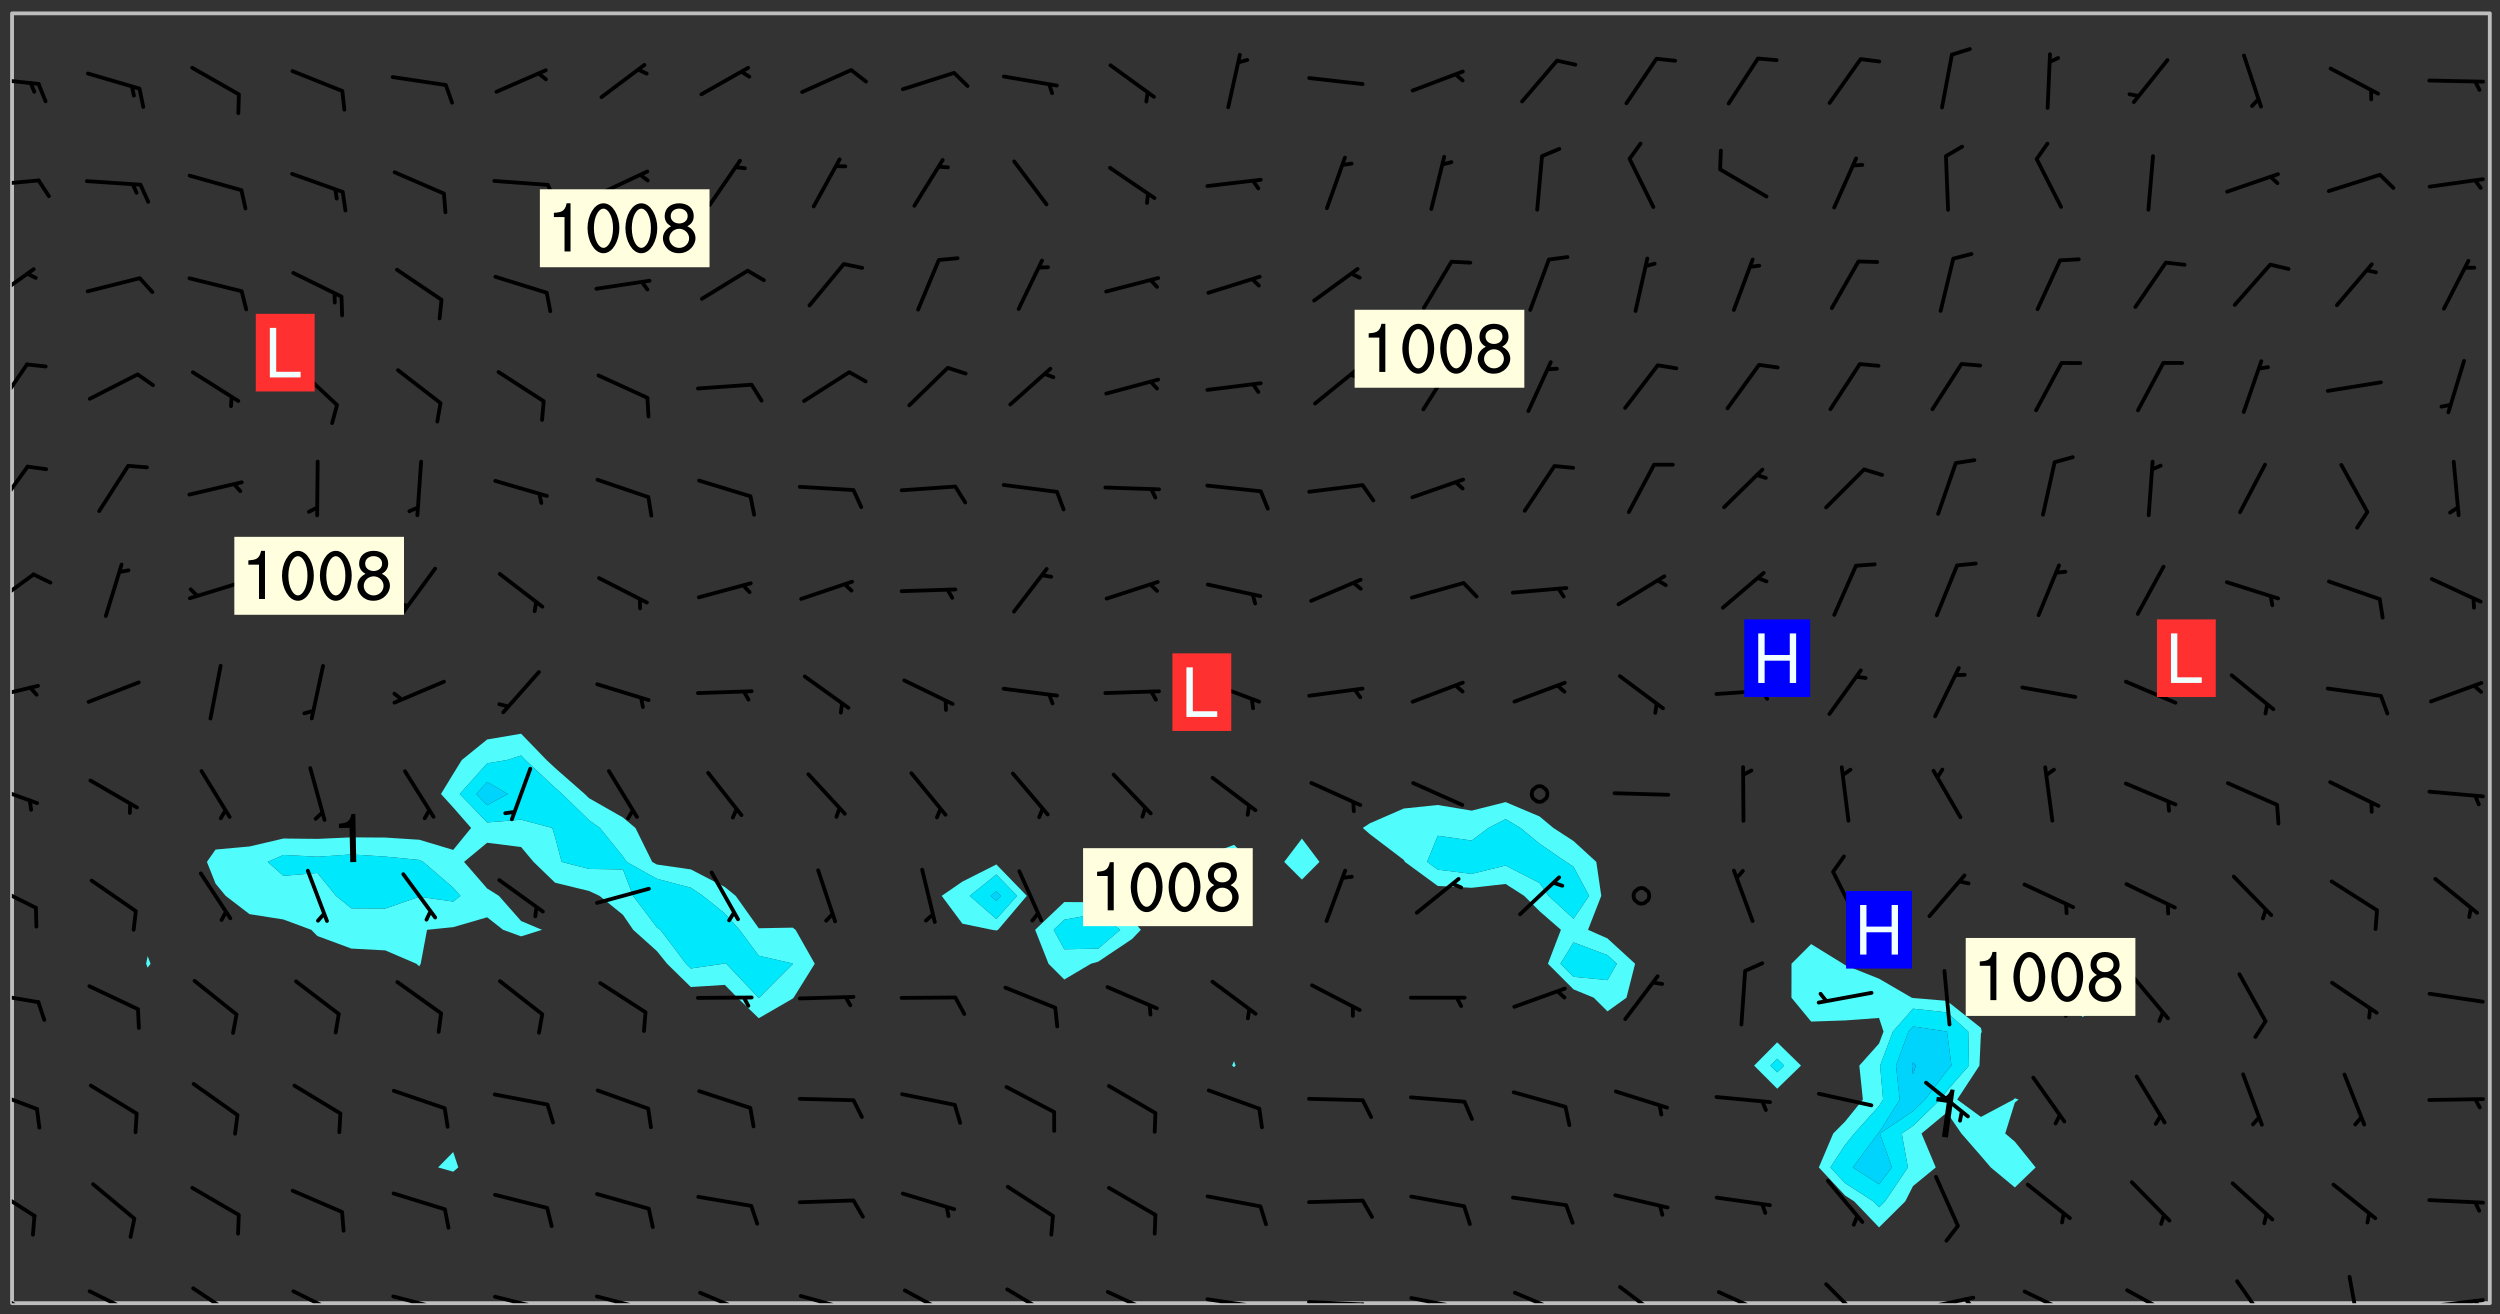 <svg xmlns="http://www.w3.org/2000/svg" role="img" xmlns:xlink="http://www.w3.org/1999/xlink" viewBox="142.45 309.95 326.84 171.84"><rect x="142.45" y="309.95" width="326.84" height="171.84" fill="#333333" stroke="none"/><defs><clipPath id="a"><path d="M144 311.672h1v168.656h-1zm0 0"/></clipPath><clipPath id="b"><path d="M144 311.672h324v168.656H144zm0 0"/></clipPath><clipPath id="c"><path d="M467 311.672h1v168.656h-1zm0 0"/></clipPath><clipPath id="d"><path d="M144 478h4v2.328h-4zm0 0"/></clipPath><clipPath id="e"><path d="M153 478h8v2.328h-8zm0 0"/></clipPath><clipPath id="f"><path d="M167 478h7v2.328h-7zm0 0"/></clipPath><clipPath id="g"><path d="M180 478h8v2.328h-8zm0 0"/></clipPath><clipPath id="h"><path d="M193 479h8v1.328h-8zm0 0"/></clipPath><clipPath id="i"><path d="M200 480h2v.328h-2zm0 0"/></clipPath><clipPath id="j"><path d="M206 479h9v1.328h-9zm0 0"/></clipPath><clipPath id="k"><path d="M212 480h2v.328h-2zm0 0"/></clipPath><clipPath id="l"><path d="M220 479h8v1.328h-8zm0 0"/></clipPath><clipPath id="m"><path d="M227 480h2v.328h-2zm0 0"/></clipPath><clipPath id="n"><path d="M233 478h8v2.328h-8zm0 0"/></clipPath><clipPath id="o"><path d="M246 479h9v1.328h-9zm0 0"/></clipPath><clipPath id="p"><path d="M252 480h2v.328h-2zm0 0"/></clipPath><clipPath id="q"><path d="M260 478h8v2.328h-8zm0 0"/></clipPath><clipPath id="r"><path d="M273 478h8v2.328h-8zm0 0"/></clipPath><clipPath id="s"><path d="M287 478h7v2.328h-7zm0 0"/></clipPath><clipPath id="t"><path d="M300 479h8v1.328h-8zm0 0"/></clipPath><clipPath id="u"><path d="M305 480h2v.328h-2zm0 0"/></clipPath><clipPath id="v"><path d="M313 479h8v1.328h-8zm0 0"/></clipPath><clipPath id="w"><path d="M320 480h2v.328h-2zm0 0"/></clipPath><clipPath id="x"><path d="M326 479h9v1.328h-9zm0 0"/></clipPath><clipPath id="y"><path d="M333 480h2v.328h-2zm0 0"/></clipPath><clipPath id="z"><path d="M340 478h8v2.328h-8zm0 0"/></clipPath><clipPath id="A"><path d="M353 477h8v3.328h-8zm0 0"/></clipPath><clipPath id="B"><path d="M366 478h8v2.328h-8zm0 0"/></clipPath><clipPath id="C"><path d="M380 477h7v3.328h-7zm0 0"/></clipPath><clipPath id="D"><path d="M393 479h8v1.328h-8zm0 0"/></clipPath><clipPath id="E"><path d="M399 479h2v1.328h-2zm0 0"/></clipPath><clipPath id="F"><path d="M406 478h8v2.328h-8zm0 0"/></clipPath><clipPath id="G"><path d="M420 478h7v2.328h-7zm0 0"/></clipPath><clipPath id="H"><path d="M434 477h6v3.328h-6zm0 0"/></clipPath><clipPath id="I"><path d="M449 476h3v4.328h-3zm0 0"/></clipPath><clipPath id="J"><path d="M459 479h9v1.328h-9zm0 0"/></clipPath><clipPath id="K"><path d="M465 479h2v1.328h-2zm0 0"/></clipPath><clipPath id="L"><path d="M144 464h4v6h-4zm0 0"/></clipPath><clipPath id="M"><path d="M144 452h4v4h-4zm0 0"/></clipPath><clipPath id="N"><path d="M144 439h4v3h-4zm0 0"/></clipPath><clipPath id="O"><path d="M144 425h4v4h-4zm0 0"/></clipPath><clipPath id="P"><path d="M144 412h4v4h-4zm0 0"/></clipPath><clipPath id="Q"><path d="M144 399h4v3h-4zm0 0"/></clipPath><clipPath id="R"><path d="M144 384h4v6h-4zm0 0"/></clipPath><clipPath id="S"><path d="M144 370h3v7h-3zm0 0"/></clipPath><clipPath id="T"><path d="M144 357h3v7h-3zm0 0"/></clipPath><clipPath id="U"><path d="M144 344h4v6h-4zm0 0"/></clipPath><clipPath id="V"><path d="M144 333h4v2h-4zm0 0"/></clipPath><clipPath id="W"><path d="M144 319h4v3h-4zm0 0"/></clipPath><g id="X" clip-path="url(#clip1)"><path fill="#fff" fill-opacity="0" fill-rule="evenodd" d="M0 0h1000v1000H0zm0 0"/><path fill="#d3d3d3" fill-opacity="0" fill-rule="evenodd" d="M162.152 355.867l-.234.293.059.234.117.172.176.234.293.348.113.059.117-.172.059-.234.176-.176.465-.176h.699l.234.293.289.816.059.176.176.23.352.234.699.699.172.176.234.348.234.41.289.582.41.465.23.234.234.176.117.23.176.293.172 1.164v.234l.059.289.059.117.117.117.348.41.117.172.176.176.176.234.117.172.172.352.059.234.234.406.234-.059-.176.176-.059.93h-.582l-.234-.113-.348.113-.117.117-.059.293-.059.176-.117.172-.465.293-.059.234-.059.113v.645l.059.172v.41l.059.059v.406l.059.406.117.176.059.059.23.641-.059.293v.699l-.059.582v.234l-.059.23-.055.352v1.922l.055.117h.426l-.367.117-.023.352.891 1.168 1.742.539 1.34.359v.539l.09.809.535.715 1.52.27.891-.086.09 1.164.535.18 1.16-.18 2.055-.984 1.16-.363 1.879-.176 1.695-.18-.18.719-1.516.086-1.25.09-.805.27-1.074.809.27.719.535.898-.18.625-.266.809.266 1.078.625.898.805.18 1.25-.18-.266.723.098.504.055.293v.172l.059.293v.406l.176.117.352.117h.406l.293-.176.113-.117.059-.117.117-.23.059-.176.352-.465.23-.176.176-.059.176.059.059.176.117.988.055.469.059.172.117.234.176.059.816.059h.289l.117.234.059.406.059.352v1.105l.117.293.117.348.289.699.176.352.582.754.352.176.172.059.469.234.641.465.348.234.293.176.293.055.23.062.816.348.293.176.113.172.352.352.117.176.523.641v.289l.059.352v.348l.059.352.059.289.117.059.172.059h.176l.582.234.176.117.176.289.176.234.113.234.293.23.117.117v.41l.059.055.289.234.234.117.059.117.117.172.059.117.23.234.059.176.234.059.117.059-.117.113-.059.117v.117l-.117.293-.117.289v.582l.176.117.117.059.059.117.117.117.113.059.176.348.059.352.059.406v.176l-.059.176-.117.699v.172l.117.176.293.293h.406l.176.117.117.172.117.293v.234h-.527l-.23-.234h-.234l-.176.059-.059.699.059.348.117.176.176.41.117.23.289.469.176.055h.523l.234.059.758.641.059.293v.234l.059.059.23.348v.352l-.117.172v.293l.293.289.293.176.172.059.293.176.293.117.582.406.289.234.293.176.219.16.016.012.23.176.641.523.176.234.117.176.176.176.113.172v.641l.117.176.469.117.582.117.234.059.23.113.293.117.113.059.586.352.289.172.176.062.176.055.176.059.699.352.289.176.234.055.289.176.234.117.641.406.293.117.172.059.234.059.41.059.23.059.234.117.059.172-.41.176.469.059.059.293.113.234.176.055.234.059.176.059.406.117.641.234.117.172.059.234v.176l-.059.117-.059.406.234.234.117.059.348.117.641.23.176.117.289.117.176.176.234.465.582 1.105.176.176.348.176.176.117.352.117 1.047.523.234.059.465.113.293.059.465.176.758.582.234.234.348.465.176.176.289.234.816.699.293.176.289.289.293.176.293.289.695.641.176.176.293.234.289.234.469.289.641.582.348.234.234.293.348.348.352.465.934.992.348.406.117.176.234.059.113.117.645.176.23.113.234.059.293.176.23.117.934.699.406.406.234.176.406.176.234.117.816.348.348.234.234.117.293.289.23.117.758.352.352.172.23.059.293.117.234.059.871.176h.816l.469.23.172.059.875.699.465.117.293.059.176.059.23.059.469.059.348.059.352.059.406.059h.293l.172.059v.23l.176.176h.293l.348.059.352.059.699.117h.641l.465-.234.293-.176.172-.117.41-.172.289-.176.934-.465.469-.293.523-.293.465-.172.465-.176 1.051-.465.289-.117.41-.117.289-.117.527-.176 1.516-.699.582-.348.289-.059.293-.059.348-.117.875-.23.352-.117h.113l.234-.059.875-.234.234-.059h.812l.352-.059.816-.117.172-.059.352-.055.293-.059.23-.059.816-.176.176-.059h.348l.234-.059.465-.117.758-.172.234-.059h.348l.41-.117.289-.059 1.285-.059h.289l.41-.059.23-.059h.176l.875-.117h.406l.41-.117h.348l.352-.113.871-.059h1.75l1.047.289.41.117.289.117.352.117.289.117 1.051.172.289.059h.293l.293.059.172.059.41.059.172.059.117.059h.117l.117.059.352.059h.113l.41.066 1.922.395 1.926.395 1.52.449 1.695.719 2.145.805 1.605-.719 1.43-.805 1.16-1.078 1.25-.449 3.035-.719 1.875-.359 2.145-1.348 2.234-1.254 2.5-1.258 1.695-.449 1.785-.18 1.16-.27.625.539 1.34-.27.715-.988.984-1.344.445-.18.805-.359 1.875-.539 1.785-.449 1.25-.27 1.16-.09 1.699-.09 1.961-.27 1.25-.09h.539l.625-.09h.891l2.145-.18 2.41-.18 2.59-.09 1.695.18 1.609.09 1.43.359 1.16.719 1.875.988 1.16 1.527.266.715.629.09.355.898.535.539.535 1.527 1.074.359h.535l-.805.535.09 1.707.715 2.695.891.805.895.988.715 1.258 1.785.539 1.52-.18.355 1.344 1.609-.805.98-.539.27.27.316-.215.219-.145.801.449.449-.359h.355l.535-.27.539-.719.535-.27.625-.988 1.16.449.84.371 1.395.617 1.695-.18h1.605l1.785.09.18-1.707.535-1.344.805.27.492.848.402.406-.09.539v.359l.715.449.711-.27h1.43l.359.988.445 1.258.715 1.344 1.25.629 1.695.629.715-.18.18-.539.98-.09.449.359.086 1.258-.266.629-.535.18v.539l.715.984.266.539.984.988.801 1.078-.266.359-.09.898-.625 2.332-.355 2.066-.09 1.793-.18.719-.09.539v1.438l-.98 1.883-.359 1.707-.535.898-.805 1.168-.266.539 2.055 1.254.086.359-.355.539-.09-.18v.809l.09 1.438-.445.715-1.074.094-.266.715.535.898.805.719 1.16.809 1.34.27.445.359-.355.449-1.789-.09-1.25-.449-.715-.719-.625-.09-.176 3.59-.188 1.309h89.359V311.703h-55.27v49.082l.762.125 3.289.543 2.023 2.836v2.754l2.352.332 2.348.332h4.051l-1.379 4.16-2.023.707-2.023.703-.543.344-2.594 1.617-.188.117-2.023-2.078-.73-2.742-2.672-2.078-1.375-3.5-.066-.082-1.957-2.672 2.75-1.418v-49.082H294.422v91.414l.117.031.133.012.074.074.105.047.09.059.086.059.09.059.297.297.059.09.031.117.027.117.016.137-.031.117-.059.09-.059.086-.043.105-.047.102-.027.121v.145l.176.27.148.148.074.086.074.074.043.105.062.09.059.086.043.105.059.09.047.102.043.105.059.086.117.18.074.074.062.086.059.09.043.105.059.09.059.086.062.09.059.09.043.102.117.18.074.074.059.086.074.074.09.059.105.047h.148l.133-.016.133.016.102-.047.074-.074.047-.102-.016-.133v-.148l-.047-.105-.027-.117-.047-.102-.027-.121-.043-.102-.062-.09-.043-.102-.043-.105-.031-.117-.016-.133-.012-.137.086-.059.059-.086.121-.031.043.105.016.133v.117l.059.102.059.09.09.059.148.148.059.09.043.105-.012.102.086.059.105.047.086.059.09.059.074.074-.117.027-.105.047-.086.059-.074.074-.059.09-.062.086-.027.121-.047.102-.043.105-.031.117-.012.133-.016.133v.148l.027.117.047.105.043.102.059.09.074.074.09.059.074.074.09.059.059.09.043.105.047.102.117.031.133.016h.148l.117-.031.105.043.043.105.047.102.027.121L299.5 410l.027.117.031.121.027.117.105.043.102.047.133-.016.148.148.062.086.074.074.07.074.09.062.105.043.102.043.117.031.137.016.117-.031.074-.074.027-.117-.012-.133-.031-.121-.027-.117.043-.105h.117l.09.062.117.027h.148l.133.016h.148l.133.016.133-.016h.148l.133-.016.133-.012.137.012.117-.027.133-.016.191-.059-.059.176-.016.133-.027.121-.016.133-.059.086-.133.016-.105.047-.105.043-.117.031-.117.027-.266.031h-.148l-.133.016-.074.074.059.086.148.148.117.18.074.07.09.062.09.059.086.059.09.059.102.043.105.062.105.043.086.059.105.047.102.043.18.117.059.09-.043.102-.047.105.016.133.223.223.059.09.043.102.031.121.043.102.016.133.031.117.012.137.031.117.148.148.102.043.105.043.117.031.133.016.137.016h.117l.117-.031.09-.059.043-.105.047-.102.043-.105.031-.117.012-.133v-.148l-.012-.133-.016-.133-.031-.117-.043-.105-.047-.105-.043-.102-.043-.105-.016-.133.016-.133.027-.117.031-.117.027-.121.047-.102.09-.059.086-.062.074-.074.09-.059.223-.223.059-.086.074-.074.117-.18.059-.086v-.148l-.074-.074-.102-.047-.105-.043-.102-.043-.059-.09-.047-.105-.027-.117.09-.059.117-.031.102-.043.18-.117.148-.148.012-.133-.012-.105-.09-.059-.133.016h-.148l-.133.016-.133-.016-.121-.031-.086-.059-.074-.074-.059-.09-.062-.086-.117-.18-.059-.086.031-.121.086-.059.121-.031.059-.086v-.121l-.031-.117-.059-.09-.059-.086-.047-.105-.027-.117-.016-.133.059-.09.074-.074.09-.059.117-.18.074-.074.059-.086.148-.148.121-.031.133-.016.133.016.074.074.043.105.016.133-.031.117-.117.031-.133.012-.148.148-.043.105-.047.102-.027.121-.031.117v.148l.031.117.043.105.059.09.074.07.074.074.117.031.121.027.117-.027.133-.016h.117l.09.059.074.074.047.105.059.086.102.047.133.016.105.043.086.059-.012.105-.074.074-.18.117-.059.09-.09.059-.07.074-.074.074-.062.09-.027.117-.016.133.016.133-.016.133v.148l.016.133.027.117.031.121.074.074.09.059.086.059.09.059.117.031v.086l-.102.047-.09.059-.266.031-.117.027h-.148l-.105.043-.102.047-.059.09-.062.234-.012.133-.031.121-.016.133v.293l-.012.133.012.137.016.133.133.016.133.012.121.031.086.059.074.074.047.105.043.102.016.133v.445l-.016.133v.445l.031.266.027.117.016.133.031.117.086.211.031.266v.148l-.031.117-.027.117-.031.121-.027.117-.031.117-.031.121-.012.133-.016.133.09.059.117-.031.102.016.047.105-.031.266v.441l-.043.105-.047.105-.043.102-.043.105-.059.086-.031.121-.043.117-.031.117-.016.133.016.133.059.09.105.047.086.059.059.086-.012.137-.031.117-.043.102v.445l-.016.133v.148l-.031.117-.043.105-.027.117-.047.105-.043.102-.031.121-.027.117-.031.133-.031.117-.027.117-.043.105-.031.117-.031.121-.012.133-.016.133v.297l.027.117v.148l.047.398.027.117.059.09.121.031h.148l.133-.016.059.09v.117l-.059.09-.09.059-.102.043-.105.047-.09.059-.086.059-.137.016-.117-.031-.133-.016-.102.047-.062.086-.012.137-.016.133-.031.117-.027.117-.016.133-.031.121v.297l.016.133.031.117v.148l.012.133v.148l-.027.117-.047.102-.027.121-.031.117-.059.09-.074.074-.102.043-.105.047-.117.027-.121.031-.102-.047.059-.086.105-.047.027-.117.031-.117.027-.121.031-.117v-.148l.016-.133-.031-.117-.043-.105-.105.016-.074.074-.102.043-.09.062-.074.074-.043.102-.016.133-.031.117L304.25 426l-.031.117-.027.117-.031.121-.027.117-.031.117-.043.105-.09.059h-.09l-.117-.031-.031-.086.016-.137-.031-.117v-.148l-.012-.133v-.148l-.062-.234-.027-.121-.043-.102-.047-.105-.059-.086-.059-.09-.043-.105-.062-.086-.148-.148-.07-.074-.105-.047-.105-.043-.102-.043-.297-.297-.09-.074-.086-.059-.105-.043-.09-.062-.086-.059-.105-.043-.09-.059-.086-.062-.074-.07-.105-.047-.086-.059-.105-.043-.09-.062-.102-.043-.105-.043-.086-.059-.105-.047-.105-.043-.102-.047-.09-.059-.102-.043-.105-.043-.09-.062-.117-.027-.133-.016-.133.016H299.75l-.133.016-.117-.031-.09-.059-.074-.074-.09-.059-.102-.047h-.148l-.121-.027-.102-.043-.074-.074-.117-.18-.09-.059-.102-.043-.09-.062-.105-.043-.09-.059-.086-.059-.105-.047-.059-.086-.059-.09-.043-.105-.047-.102-.074-.074-.086-.059-.074-.074-.09-.059-.223-.223-.043-.105-.031-.266.105-.043h.145l.105.043.074.074.09.059.086.059.105.047.09.059.148.148.07.074.148.148.062.086.074.074.086.059.074.074.09.062.09.059.086.059.27.176.102.047.105.043.102.043.047-.074.059-.086.074-.074.07-.074.105.043.074.074.059.09.043.102.047.105.043.105.121.027.117-.027.074-.09.043-.105.059-.09.074-.074.105-.043.117-.027.133.012.09.059.148.148.059.09.043.105.047.102.043.105.043.102.105.047.105.043.133.016.086-.059.059-.09.074-.074.105-.043.117.027.105.047.102.043.105.043.102.047.18.117v.117l-.016.133.016.133.016.137.059.086.102.047.121.027.117.031h.148l.117-.031.059-.09.18-.117.059-.09.074-.074.059-.086.117-.18.18-.117.117.031.09.059.043.074-.016.133v.117l.09.059h.148l.133-.016.133-.012.266-.031.105-.043.117-.031.121-.027.074-.074.07-.074.062-.09-.016-.105-.047-.102-.102-.043-.105-.016-.117.027-.266.031h-.148l-.074-.074-.09-.059-.117-.031-.117-.027-.133-.016h-.148l-.133.016h-.297l-.105-.047-.148-.148-.043-.102-.059-.09.223-.223.086-.059.105-.043.117-.031.133-.016.133.016.137.016.102.043.133-.012.09-.062.102-.043.062-.09-.047-.102-.09-.059-.117-.031-.102-.043-.059-.09-.062-.09v-.117l.016-.133.105-.047.074-.07v-.121l-.09-.059-.031-.117.09-.059.074-.074.043-.105.059-.09.047-.102.016-.133v-.148l-.047-.105-.043-.102-.09-.059-.133-.016-.102-.043-.137-.016-.117-.031h-.445l-.133-.016-.133-.012-.133-.016-.117-.031h-.148l-.133-.016-.133-.012-.266-.031-.121-.043-.086-.059-.074-.074v-.148l.012-.133.105-.047.102-.043.133-.016h.152l.133-.016h.293l.121.031.102.043.09.059.234.062.121-.047.09-.059.102-.043.133-.016.105.043.102.047.133.012.121-.027h.145l.121-.031.117-.027.105-.047.074-.074.086-.059.148-.148.059-.086.047-.105.027-.117.016-.105-.102-.043-.09-.059-.117-.031-.105-.043-.09-.062-.074-.086-.074-.074-.102-.043-.105-.047-.102-.043-.059-.09-.047-.102-.086-.211-.062-.086-.059-.09-.074-.074-.086-.059h-.27l-.117.031-.09.059-.102.043-.133.016-.105-.016-.027-.117-.062-.09-.117-.031-.102-.043-.148-.148-.031-.117-.016-.105.074-.074.18-.117.117-.027.117-.031.137.016.102.043.105.043.102.047.105.043.117.031.133.016.117.027.133.016.105-.016.09-.059-.074-.074-.105-.043-.074-.074-.074-.09-.148-.148-.086-.059-.09-.059-.074-.074-.09-.059-.102-.047-.121-.027-.102-.047-.105-.043-.117-.031-.102-.043-.121-.031h-.148l-.117.031-.105.043-.086.062-.18.117-.086.059-.09.059-.105.047-.086.059-.105.043-.102.043-.105.047-.074.074-.059.09-.059.086-.047.105-.059.086-.074.074-.133-.012-.117-.031h-.117l-.074.074-.09.059-.074.074-.09.059-.086.059-.105.047-.102.043-.137.016-.102-.043-.148-.148-.105-.047h-.086l-.105.047-.102.043-.121.031-.117-.031-.074-.074v-.117l.031-.121.074-.07.059-.09.074-.074.117-.031.105-.043h.293l.133-.016.137-.016.102-.043.09-.059.102-.047.09-.059.133-.012.09.059.133.012.09-.059.086-.059.105-.043.09-.059.086-.062.09-.059.148-.148.059-.086.059-.09.105-.043.133-.016.117.027.121.031.059-.059.059-.09.031-.266.027-.117.105.012.133.016.102-.043.09-.059.059-.09.074-.074.059-.09.047-.102.012-.133-.012-.133-.047-.105-.148-.148-.059-.09-.059-.086-.043-.105v-.445l.016-.133v-.148l.012-.133-.059-.059-.09.059-.102-.043-.18-.117-.086-.059-.062-.09-.059-.09-.074-.074-.086-.059-.121.031-.102.012-.105.047-.086.059-.105.043-.148.148-.09.059-.086.059-.09.062-.105.043-.133.016v-.121l.105-.043.117-.031.074-.07.043-.105v-.148l-.027-.117-.148-.148-.133-.016h-.148l-.117.031-.105.043-.102.043-.09.062-.117.027-.074-.074.012-.133-.043-.102-.043-.105-.09-.059-.117.027-.121.031-.117.031-.102.043-.121.031-.102.043-.105.043-.09.059-.102.016v-.117l.016-.133-.059-.09-.074.043-.148.148-.059.09-.074.074-.047.105-.043.102-.074.074-.059.09-.074.074-.059.086-.074.074-.09.062-.074.07-.074.074-.102.016-.133.016-.105-.043v-.121l.148-.148.043-.102.059-.09.047-.102.043-.105.059-.09.031-.117.043-.102.031-.121.027-.117.047-.105.043-.102.043-.105.074-.07.09-.062.09-.059.102-.043h.297l.266-.031.105-.043-.074-.074-.117-.031-.105-.043-.09-.059-.102-.047-.09-.059-.102-.043-.105-.043-.09-.062-.086-.059-.105-.043-.102-.043-.121-.031-.117-.031-.102-.043L297.5 410.25l-.102-.043-.09-.059-.043-.105-.016-.133.102-.043.133-.016.137.016.133-.016.102-.043.059-.09.016-.105-.09-.059-.074-.074-.102-.043-.09-.059-.148-.148-.043-.105-.016-.133v-.293l-.059-.09-.09-.059-.074-.074-.043-.105-.031-.117-.059-.09-.074-.074-.117-.027-.074-.074-.09-.059-.09-.062-.086-.059-.074-.074-.059-.086-.047-.105-.086-.059-.148-.148-.195-.059-.133.016-.102.043-.074.074-.047.102-.043.105-.059.09-.059.086-.297.297-.09.059h-.086l-.062-.086-.043-.105.031-.117.059-.09.027-.117-.012-.133-.09-.062-.105.047-.117.027-.117.031-.27.176-.102.047-.117.027-.105.047-.09.059-.102.043-.059-.086-.047-.105.016-.133.047-.105.07-.074.074-.07.059-.09v-.148l-.043-.105h-.238l-.102.047-.031.117-.027.117-.031.121-.074.043-.133.016-.074-.047-.043-.102-.043-.105-.047-.102-.043-.105-.121.031-.102.043-.133.016-.117.031-.105.043-.09.059-.102.047-.121.027-.133.016-.102-.043-.059-.09-.047-.105-.043-.102-.043-.105v-.117l.059-.09.086-.059.18-.117.102-.047.105-.043.105-.059.102-.043.09-.062.102-.043.105-.059.102-.047.09-.059.105-.043.102-.043.09-.062.102-.043.137-.016.117.031.102.043.121.031.102.043.105.047.102.043.105.043.102.047.105.043.102.043.105.047.086.059.105.043.117.031.105.043.102.047.09.059.105.043.102.043.105.047.117.027.102.047.121.027h.148l.086-.059.016-.102.059-.09-.027-.117-.074-.074-.117-.18-.074-.074-.09-.074-.18-.117-.086-.059-.105-.043-.102-.047-.27-.176-.059-.09-.074-.074-.059-.09-.043-.102-.031-.117-.016-.137v-.562l-.012-.133-.016-.133-.031-.117-.016-.133-.012-.133-.031-.121-.223-.223-.059-.086-.016-.105.031-.117.133-.016v-91.414H172.992v1.453l-.059.234-.352 1.051-.172.523-.117.348-.176.41-.117.172-.234.293-.23.059h-.352l-.117.059-.23.406v.293l.117.176.23.23.117.234.641.758.293.465.176.234.23.352.234.348.641.816.176.465.172.41.117.695.176.469.117 1.398.059.465v.875l.117 1.047v4.781l-.059.465-.352 1.281-.176.523-.113.41-.352.93L172.934 336l-.234.582-.117.176-.172.348-.176.406-.352.816-.059.293-.113.293-.117.289-.059.176-.117.875-.059.406-.059.117-.059.176-.059.172-.23.527-.117.172v.234l-.117.234-.059.172-.176.586v.289l-.059.176v.293l-.059.113-.059.527v.172l-.055.234v2.621l-.176.816-.117.176-.176.234-.117.172-.113.234-.586.934-.23.289-.293.465-.176.234-.289.352-.352.699-.113.23-.176.41-.176.23-.406.527-.816.699-.293.172-.289.234-.176.117-.176.176-.523.406-.527.176-.172.176-.234.055-.641.176h-.758m12.211 31.023l-1.074.449.359.895 1.25-.715.445-.539-.98-.09"/><path fill="#d3d3d3" fill-opacity="0" fill-rule="evenodd" d="M201.508 416.598h-.895l.449.629.98.359.805-.09.445-.988-.176.09-.715-.355-.895.355m154.621 59.07l-.059-.523v-.293l.113-.293.059-.23.469-.469h.113l.117-.113.117-.059h.176l.234-.059h.348l.234.059.117.059.23.172.059.176.117.582v.293l-.117.176-.172.289-.176.176-.527.523-.23.234-.117.059h-.176l-.117-.059-.406-.293-.176-.117-.117-.059-.059-.113-.055-.117m6.641-10.957l-.059-.172v-1.109l.059-.172.176-.059.172-.059h.176l.234-.059.117.059.059.699-.059.172-.117.176-.117.059-.234.523-.113.059h-.234l-.059-.117m9.613-14.391l-.117-.176v-.699l.293-.875.117-.172.176-.352.113-.23.117-.293.352-.758.117-.23.172-.234h.176l.117-.059h.641l.117.059.234.234.172.113.352.293.117.117.113.176v.113l.117.059.117.117v.699l-.059.176v.23l-.059.176-.348 1.051-.117.23-.117.234-.117.059-.23.234-.641.289h-.875l-.41-.117-.641-.465"/><path fill="none" stroke="#bebebe" stroke-linecap="round" stroke-linejoin="round" stroke-miterlimit="10" stroke-width=".5" d="M467.957 311.695H144.027v168.625h323.93v-168.625"/><g clip-path="url(#a)"><path fill="#fff" fill-opacity="0" fill-rule="evenodd" d="M144 475.891v4.438h.004H144V311.672h.004H144v164.219"/></g><g clip-path="url(#b)"><path fill="#fff" fill-opacity="0" fill-rule="evenodd" d="M144.004 480.328V311.672h17.75V434.945l-.203 1 .203.512.379-.512-.379-1V311.672h48.82v94.199l-4.438.754-3.32 2.691-1.117 1.812-1.602 2.625 1.602 1.762 2.34 2.676-2.34 2.871-4.438-1.328-4.441-.285-4.438-.027-4.438.199-4.438-.047-4.441 1.039-4.438.402L169.5 422.629l1.129 2.836 1.32 1.605 3.117 2.387 4.441.703 3.633 1.348.805.812 4.438 1.641 4.438.238 4.059 1.746.383.332.188-.332.828-4.438 3.422-.348v29.402l-1.977 2.012 1.977.559.672-.559-.672-2.012v-29.402l4.438-1.289 2.082 1.637 2.355.859 2.734-.859-2.734-1.148-2.902-3.289-1.535-.965-3.02-3.477 3.02-2.504 4.438.562 1.625 1.941 2.816 2.723 4.438 1.082 1.371.637 3.066 2.477 1.336 1.961 3.102 2.781 1.336 1.656 3.102 3.043 4.441-.281 1.648 1.676 2.789 2.684 4.438-2.566.117-.117 2.766-4.438-2.508-4.438-.375-.285-4.438.082-3.012-4.234-1.426-1.16-4.441-2.301-4.438-.637-.613-.344-2.191-4.438-1.633-1.367-4.438-2.527-.559-.543-3.879-3.406-1.105-1.031-3.336-3.445v-94.199h62.137v111.293l-4.438 2.242-2.711 1.863 2.711 3.641 3.859.797.578.09.223-.09 3.758-4.438-3.98-4.105V311.672h8.879V427.883l-3.809 3.625 1.746 4.438 2.062 2.062 3.488-2.062.949-.27 4.438-2.973 1.137-1.195-1.137-1.293-4.438-2.312-4.438-.02V311.672h22.191v108.727l-4.438 1.664-1.309.566 1.309 2.285 4.438.922v22.836l-.25.59.25.203.207-.203-.207-.59v-22.836l2.332-3.207-2.332-2.23V311.672h8.875v107.91l-2.316 3.047 2.316 2.312 2.297-2.312-2.297-3.047V311.672h26.633V414.812l-4.441 1.117-4.438-.738-4.438.461-4.438 1.934-.926.605.926.809 4.438 3.375.145.254 4.293 3.145 4.438.246 4.441-.504 2.418 1.555 2.02 2.008 2.789 2.43-1.699 4.438 3.348 3.352 2.641 1.086 1.797 1.789 2.484-1.789 1.129-4.438-3.613-3.309-2.543-1.129 1.734-4.438-.652-4.441-2.977-2.727-2.637-1.711-1.801-1.5-4.438-1.879V311.672h35.504v134.547l-3.016 3.043 3.016 3.023 3.113-3.023-3.113-3.043V311.672h4.441V433.375l-2.57 2.57-.008 4.438 2.578 3.125 4.438-.148 4.438-.328.586 1.789-.586 1.559-2.578 2.883.465 4.438-2.324 2.875-1.551 1.562-1.883 4.438 3.434 3.676 1.188.766 3.25 3.398 3.426-3.398 1.012-2 2.977-2.441-1.863-4.438 3.324-2.754 1.887 2.754 2.555 2.934 1.289 1.504 3.148 2.617 2.715-2.617-2.715-3.371-1.258-1.066 1.258-4.043.484-.395-.484-.172-.16.172-4.277 2.27-3.102-2.27 2.91-4.438.191-4.141.109-.301-.109-.488-4.441-3.535-4.438-.371-.172-.043-4.266-2.48-4.438-1.777-.273-.18-4.164-2.57V311.672h35.504v124.293l-2.641 4.418 2.641 2.523 3.641-2.523-3.641-4.418V311.672h53.258v168.656H144.004"/></g><path fill="#50fcfc" fill-rule="evenodd" d="M161.754 436.457l-.203-.512.203-1 .379 1-.379.512m8.875-10.992L169.5 422.629l1.129-1.613 4.438-.402 4.441-1.039 4.438.047 4.438-.199v2.234l-4.438.297-4.438-.23-2.062.906 2.062 1.828 4.438-.387 2.426 3 2.012 1.633 4.438.023 4.441-1.535 4.438.625.941-.746-.941-1.062-3.918-3.379-.52-.25-4.441-.441-4.438-.281v-2.234l4.438.027 4.441.285 4.438 1.328 2.34-2.871-2.34-2.676-1.602-1.762 1.602-2.625 1.117-1.812 3.32-2.691 4.438-.754v2.848l-1.863.598-2.574.422-3.582 4.016 3.582 3.719 4.438-.359 4.082 1.078.359 1.172.859 3.266 3.578.918 4.438.074 1.32 3.449 3.117 4.117.457.32 3.352 4.438.629.617 4.207-.617.234-.082.199.082 4.203 4.438.035.035.055-.035 4.383-4.406.02-.031-.02-.031-4.438-1.02-2.52-3.387-1.918-2.141-2.863-2.297-1.578-1.066-4.438-1.168-3.953-2.207-.484-.715-3.016-3.723-1.422-1.023-3.504-3.414-.934-.82-3.863-3.617-.578-.598v-2.848l3.336 3.445 1.105 1.031 3.879 3.406.559.543 4.438 2.527 1.633 1.367 2.191 4.438.613.344 4.438.637 4.441 2.301 1.426 1.16 3.012 4.234 4.438-.082.375.285 2.508 4.438-2.766 4.438-.117.117-4.438 2.566-2.789-2.684-1.648-1.676-4.441.281-3.102-3.043-1.336-1.656-3.102-2.781-1.336-1.961-3.066-2.477-1.371-.637-4.438-1.082-2.816-2.723-1.625-1.941-4.438-.562-3.02 2.504 3.02 3.477 1.535.965 2.902 3.289 2.734 1.148-2.734.859-2.355-.859-2.082-1.637-4.438 1.289-3.422.348-.828 4.438-.188.332-.383-.332-4.059-1.746-4.438-.238-4.438-1.641-.805-.812-3.633-1.348-4.441-.703-3.117-2.387-1.32-1.605"/><path fill="#00e8fc" fill-rule="evenodd" d="M179.508 424.457l-2.062-1.828 2.062-.906 4.438.23 4.438-.297 4.438.281 4.441.441.52.25 3.918 3.379.941 1.062-.941.746-4.438-.625-4.441 1.535-4.438-.023-2.012-1.633-2.426-3-4.438.387"/><path fill="#50fcfc" fill-rule="evenodd" d="M201.699 463.133l-1.977-.559 1.977-2.012.672 2.012-.672.559"/><path fill="#00e8fc" fill-rule="evenodd" d="M206.137 417.473l-3.582-3.719 3.582-4.016v2.438l-1.41 1.578 1.41 1.461 2.715-1.461-2.715-1.578v-2.438l2.574-.422 1.863-.598.578.598 3.863 3.617.934.82 3.504 3.414 1.422 1.023 3.016 3.723.484.715 3.953 2.207 4.438 1.168 1.578 1.066 2.863 2.297 1.918 2.141 2.52 3.387 4.438 1.02.02.031-.02.031-4.383 4.406-.055.035-.035-.035-4.203-4.438-.199-.082-.234.082-4.207.617-.629-.617-3.352-4.438-.457-.32-3.117-4.117-1.32-3.449-4.438-.074-3.578-.918-.859-3.266-.359-1.172-4.082-1.078-4.438.359"/><path fill="#00d4fc" fill-rule="evenodd" d="M206.137 415.215l-1.41-1.461 1.41-1.578 2.715 1.578-2.715 1.461"/><path fill="#50fcfc" fill-rule="evenodd" d="M268.273 430.711l-2.711-3.641 2.711-1.863 4.438-2.242v1.309l-3.48 2.797 3.48 3.031 2.711-3.031-2.711-2.797v-1.309l3.98 4.105-3.758 4.438-.223.09-.578-.09-3.859-.797"/><path fill="#00e8fc" fill-rule="evenodd" d="M272.711 430.102l-3.48-3.031 3.48-2.797v2.188l-.758.609.758.66.59-.66-.59-.609v-2.188l2.711 2.797-2.711 3.031"/><path fill="#00d4fc" fill-rule="evenodd" d="M272.711 427.73l-.758-.66.758-.609.59.609-.59.66"/><path fill="#50fcfc" fill-rule="evenodd" d="M279.527 435.945l-1.746-4.438 3.809-3.625 4.438.02v1.48l-4.438.805-1.387 1.32 1.387 2.551 4.438-.094 2.879-2.457-2.879-2.125v-1.48l4.438 2.312 1.137 1.293-1.137 1.195-4.438 2.973-.949.27-3.488 2.062-2.062-2.062"/><path fill="#00e8fc" fill-rule="evenodd" d="M281.59 434.059l-1.387-2.551 1.387-1.32 4.438-.805 2.879 2.125-2.879 2.457-4.438.094"/><path fill="#50fcfc" fill-rule="evenodd" d="M299.344 424.914l-1.309-2.285 1.309-.566 4.438-1.664 2.332 2.23-2.332 3.207-4.438-.922m4.438 24.551l-.25-.203.25-.59.207.59-.207.203m8.875-24.523l-2.316-2.312 2.316-3.047 2.297 3.047-2.297 2.312M321.535 419l-.926-.809.926-.605 4.438-1.934 4.438-.461 4.438.738 4.441-1.117v2.227l-2.238 1.152-2.203 1.648-4.438-.625-1.387 3.414 1.387 1.016 4.438.555 4.441-1.094 4.438 2.289 1.176 1.676 3.262 2.996v3.09l-1.707 2.789 1.707 1.707 4.438.438 1.227-2.145-1.227-1.125-4.438-1.664v-3.09l2.039-2.996-2.039-3.805-.973-.637-3.465-2.375-2.496-2.062-1.941-1.152v-2.227l4.438 1.879 1.801 1.5 2.637 1.711 2.977 2.727.652 4.441-1.734 4.438 2.543 1.129 3.613 3.309-1.129 4.438-2.484 1.789-1.797-1.789-2.641-1.086-3.348-3.352 1.699-4.438-2.789-2.43-2.02-2.008-2.418-1.555-4.441.504-4.438-.246-4.293-3.145-.145-.254-4.438-3.375"/><path fill="#00e8fc" fill-rule="evenodd" d="M330.41 423.645l-1.387-1.016 1.387-3.414 4.438.625 2.203-1.648 2.238-1.152 1.941 1.152 2.496 2.062 3.465 2.375.973.637 2.039 3.805-2.039 2.996-3.262-2.996-1.176-1.676-4.438-2.289-4.441 1.094-4.438-.555m17.754 14.008l-1.707-1.707 1.707-2.789 4.438 1.664 1.227 1.125-1.227 2.145-4.438-.438"/><path fill="#50fcfc" fill-rule="evenodd" d="M374.793 452.285l-3.016-3.023 3.016-3.043v2.145l-.887.898.887.887.918-.887-.918-.898v-2.145l3.113 3.043-3.113 3.023"/><path fill="#00e8fc" fill-rule="evenodd" d="M374.793 450.148l-.887-.887.887-.898.918.898-.918.887"/><path fill="#50fcfc" fill-rule="evenodd" d="M379.234 443.508l-2.578-3.125.008-4.438 2.57-2.57 4.164 2.57.273.18 4.438 1.777 4.266 2.48.172.043v1.395l-2.629 3-1.672 4.441.391 4.438-.527.84-3.234 3.598-1.203 1.492-1.926 2.945 1.926 2.059 3.695 2.383.742.773.781-.773 2.992-4.441-.805-4.438 1.469-.988 3.559-3.449.879-1.16 2.879-3.277-.09-4.441-2.789-2.516-4.438-.484v-1.395l4.438.371 4.441 3.535.109.488-.109.301-.191 4.141-2.91 4.438 3.102 2.27 4.277-2.27.16-.172.484.172-.484.395-1.258 4.043 1.258 1.066 2.715 3.371-2.715 2.617-3.148-2.617-1.289-1.504-2.555-2.934-1.887-2.754-3.324 2.754 1.863 4.438-2.977 2.441-1.012 2-3.426 3.398-3.25-3.398-1.188-.766-3.434-3.676 1.883-4.438 1.551-1.562 2.324-2.875-.465-4.438 2.578-2.883.586-1.559-.586-1.789-4.438.328-4.438.148"/><path fill="#00e8fc" fill-rule="evenodd" d="M383.672 464.633l-1.926-2.059 1.926-2.945 1.203-1.492 3.234-3.598.527-.84-.391-4.438 1.672-4.441 2.629-3v2.324l-.59.676-1.633 4.441.488 4.438L388.109 458l-.125.137-3.312 4.438 3.438 2.203 1.688-2.203-1.574-4.438 4.324-2.91 1.578-1.527 2.859-3.762.594-.676-.582-4.441-.012-.004-4.438-.672v-2.324l4.438.484 2.789 2.516.09 4.441-2.879 3.277-.879 1.16-3.559 3.449-1.469.988.805 4.438-2.992 4.441-.781.773-.742-.773-3.695-2.383"/><path fill="#00d4fc" fill-rule="evenodd" d="M388.109 464.777l-3.438-2.203 3.312-4.438.125-.137 2.703-4.301-.488-4.438 1.633-4.441.59-.676v4.715l-.145.402.145 1.141.387-1.141-.387-.402v-4.715l4.438.672.012.004.582 4.441-.594.676-2.859 3.762-1.578 1.527-4.324 2.91 1.574 4.438-1.688 2.203"/><path fill="#00c4fc" fill-rule="evenodd" d="M392.547 450.402l-.145-1.141.145-.402.387.402-.387 1.141"/><path fill="#50fcfc" fill-rule="evenodd" d="M414.738 442.906l-2.641-2.523 2.641-4.418 3.641 4.418-3.641 2.523"/><g clip-path="url(#c)"><path fill="#fff" fill-opacity="0" fill-rule="evenodd" d="M467.996 480.328H468V311.672h-.004H468v168.656h-.004"/></g><path fill="#fff" fill-opacity="0" fill-rule="evenodd" d="M392.887 459.93l5.785.812 1.383-9.863-5.785-.812-1.383 9.863"/><path fill-rule="evenodd" d="M397.48 452.367l.504.07-.875 6.234-.777-.109.621-4.445-1.375-.191.078-.551.562.012.258-.016.238-.059.223-.113.199-.184.184-.27.16-.379"/><path fill="#fff" fill-opacity="0" fill-rule="evenodd" d="M185.055 424.559l5.84-.113-.195-9.957-5.84.113.195 9.957"/><path fill-rule="evenodd" d="M188.395 416.367l.508-.012.121 6.293-.785.016-.086-4.488-1.391.027-.008-.555.555-.078.254-.059.227-.094.199-.145.172-.211.137-.301.098-.395"/><g clip-path="url(#d)"><path fill="none" stroke="#000" stroke-linecap="round" stroke-linejoin="round" stroke-miterlimit="10" stroke-width=".5" d="M146.984 482.18l-5.969-3.703"/></g><g clip-path="url(#e)"><path fill="none" stroke="#000" stroke-linecap="round" stroke-linejoin="round" stroke-miterlimit="10" stroke-width=".5" d="M160.461 481.895l-6.293-3.133"/></g><g clip-path="url(#f)"><path fill="none" stroke="#000" stroke-linecap="round" stroke-linejoin="round" stroke-miterlimit="10" stroke-width=".5" d="M173.555 482.277l-5.848-3.898"/></g><g clip-path="url(#g)"><path fill="none" stroke="#000" stroke-linecap="round" stroke-linejoin="round" stroke-miterlimit="10" stroke-width=".5" d="M187.09 481.898l-6.289-3.137"/></g><g clip-path="url(#h)"><path fill="none" stroke="#000" stroke-linecap="round" stroke-linejoin="round" stroke-miterlimit="10" stroke-width=".5" d="M200.66 481.219l-6.797-1.781"/></g><g clip-path="url(#i)"><path fill="none" stroke="#000" stroke-linecap="round" stroke-linejoin="round" stroke-miterlimit="10" stroke-width=".5" d="M200.66 481.219l.562 2.391"/></g><g clip-path="url(#j)"><path fill="none" stroke="#000" stroke-linecap="round" stroke-linejoin="round" stroke-miterlimit="10" stroke-width=".5" d="M213.984 481.176l-6.82-1.695"/></g><g clip-path="url(#k)"><path fill="none" stroke="#000" stroke-linecap="round" stroke-linejoin="round" stroke-miterlimit="10" stroke-width=".5" d="M212.992 480.93l.297 1.191"/></g><g clip-path="url(#l)"><path fill="none" stroke="#000" stroke-linecap="round" stroke-linejoin="round" stroke-miterlimit="10" stroke-width=".5" d="M227.289 481.211l-6.801-1.766"/></g><g clip-path="url(#m)"><path fill="none" stroke="#000" stroke-linecap="round" stroke-linejoin="round" stroke-miterlimit="10" stroke-width=".5" d="M227.289 481.211l.57 2.387"/></g><g clip-path="url(#n)"><path fill="none" stroke="#000" stroke-linecap="round" stroke-linejoin="round" stroke-miterlimit="10" stroke-width=".5" d="M240.441 481.699l-6.469-2.742"/></g><g clip-path="url(#o)"><path fill="none" stroke="#000" stroke-linecap="round" stroke-linejoin="round" stroke-miterlimit="10" stroke-width=".5" d="M253.902 481.277l-6.766-1.898"/></g><g clip-path="url(#p)"><path fill="none" stroke="#000" stroke-linecap="round" stroke-linejoin="round" stroke-miterlimit="10" stroke-width=".5" d="M252.918 481.004l.262 1.195"/></g><g clip-path="url(#q)"><path fill="none" stroke="#000" stroke-linecap="round" stroke-linejoin="round" stroke-miterlimit="10" stroke-width=".5" d="M266.922 482.004l-6.176-3.352"/></g><g clip-path="url(#r)"><path fill="none" stroke="#000" stroke-linecap="round" stroke-linejoin="round" stroke-miterlimit="10" stroke-width=".5" d="M280.164 482.137l-6.027-3.617"/></g><g clip-path="url(#s)"><path fill="none" stroke="#000" stroke-linecap="round" stroke-linejoin="round" stroke-miterlimit="10" stroke-width=".5" d="M293.652 481.809l-6.375-2.957"/></g><g clip-path="url(#t)"><path fill="none" stroke="#000" stroke-linecap="round" stroke-linejoin="round" stroke-miterlimit="10" stroke-width=".5" d="M307.258 480.844l-6.953-1.031"/></g><g clip-path="url(#u)"><path fill="none" stroke="#000" stroke-linecap="round" stroke-linejoin="round" stroke-miterlimit="10" stroke-width=".5" d="M306.246 480.695l.41 1.152"/></g><g clip-path="url(#v)"><path fill="none" stroke="#000" stroke-linecap="round" stroke-linejoin="round" stroke-miterlimit="10" stroke-width=".5" d="M320.605 480.484l-7.02-.312"/></g><g clip-path="url(#w)"><path fill="none" stroke="#000" stroke-linecap="round" stroke-linejoin="round" stroke-miterlimit="10" stroke-width=".5" d="M320.605 480.484l1.055 2.215"/></g><g clip-path="url(#x)"><path fill="none" stroke="#000" stroke-linecap="round" stroke-linejoin="round" stroke-miterlimit="10" stroke-width=".5" d="M333.859 481.012l-6.895-1.363"/></g><g clip-path="url(#y)"><path fill="none" stroke="#000" stroke-linecap="round" stroke-linejoin="round" stroke-miterlimit="10" stroke-width=".5" d="M333.859 481.012l.707 2.348"/></g><g clip-path="url(#z)"><path fill="none" stroke="#000" stroke-linecap="round" stroke-linejoin="round" stroke-miterlimit="10" stroke-width=".5" d="M346.957 481.703l-6.465-2.75"/></g><g clip-path="url(#A)"><path fill="none" stroke="#000" stroke-linecap="round" stroke-linejoin="round" stroke-miterlimit="10" stroke-width=".5" d="M359.836 482.457l-5.59-4.254"/></g><g clip-path="url(#B)"><path fill="none" stroke="#000" stroke-linecap="round" stroke-linejoin="round" stroke-miterlimit="10" stroke-width=".5" d="M373.555 481.785l-6.395-2.914"/></g><g clip-path="url(#C)"><path fill="none" stroke="#000" stroke-linecap="round" stroke-linejoin="round" stroke-miterlimit="10" stroke-width=".5" d="M386.148 482.82l-4.957-4.98"/></g><g clip-path="url(#D)"><path fill="none" stroke="#000" stroke-linecap="round" stroke-linejoin="round" stroke-miterlimit="10" stroke-width=".5" d="M400.426 479.605l-6.879 1.445"/></g><g clip-path="url(#E)"><path fill="none" stroke="#000" stroke-linecap="round" stroke-linejoin="round" stroke-miterlimit="10" stroke-width=".5" d="M399.426 479.816l.785.941"/></g><g clip-path="url(#F)"><path fill="none" stroke="#000" stroke-linecap="round" stroke-linejoin="round" stroke-miterlimit="10" stroke-width=".5" d="M413.465 481.863l-6.324-3.066"/></g><g clip-path="url(#G)"><path fill="none" stroke="#000" stroke-linecap="round" stroke-linejoin="round" stroke-miterlimit="10" stroke-width=".5" d="M426.695 482.023l-6.156-3.391"/></g><g clip-path="url(#H)"><path fill="none" stroke="#000" stroke-linecap="round" stroke-linejoin="round" stroke-miterlimit="10" stroke-width=".5" d="M438.941 483.211l-4.023-5.762"/></g><g clip-path="url(#I)"><path fill="none" stroke="#000" stroke-linecap="round" stroke-linejoin="round" stroke-miterlimit="10" stroke-width=".5" d="M450.879 483.785l-1.262-6.914"/></g><g clip-path="url(#J)"><path fill="none" stroke="#000" stroke-linecap="round" stroke-linejoin="round" stroke-miterlimit="10" stroke-width=".5" d="M467.051 479.914l-6.977.832"/></g><g clip-path="url(#K)"><path fill="none" stroke="#000" stroke-linecap="round" stroke-linejoin="round" stroke-miterlimit="10" stroke-width=".5" d="M466.035 480.035l.699 1.004"/></g><g clip-path="url(#L)"><path fill="none" stroke="#000" stroke-linecap="round" stroke-linejoin="round" stroke-miterlimit="10" stroke-width=".5" d="M146.957 468.914l-5.914-3.801"/></g><path fill="none" stroke="#000" stroke-linecap="round" stroke-linejoin="round" stroke-miterlimit="10" stroke-width=".5" d="M146.957 468.914l-.203 2.445m13.262-2.098l-5.402-4.496m5.402 4.496l-.5 2.402m14.152-2.883l-6.074-3.535m6.074 3.535l-.094 2.453m13.598-2.828l-6.453-2.785m6.453 2.785l.199 2.445m13.246-2.801l-6.715-2.074m6.715 2.074l.461 2.41m12.906-2.59l-6.816-1.715m6.816 1.715l.59 2.379m12.695-2.277l-6.758-1.918m6.758 1.918l.52 2.398m12.879-2.766l-6.926-1.184m6.926 1.184l.773 2.328m12.59-3.039l-7.023.238m7.023-.238l1.227 2.125m11.938-.984l-6.723-2.043m5.746 1.746l.234 1.203m13.652-.023l-5.906-3.809m5.906 3.809l-.207 2.445m13.605-2.582l-6.074-3.535m6.074 3.535l-.094 2.449m13.824-3.562l-6.906-1.309m6.906 1.309l.727 2.34m12.648-3.094l-7.027.199m7.027-.199l1.211 2.133m12.047-1.402l-6.914-1.262m6.914 1.262l.746 2.336m12.59-2.473l-6.957-.988m6.957.988l.84 2.305m12.418-1.996l-6.84-1.605m5.844 1.371l.316 1.188m14.055-1.262l-6.957-.988m5.945.844l.414 1.156m12.688 1.188l-4.508-5.387m3.852 4.605l-.461 1.137m13.613.156l-2.871-6.41m2.871 6.41l-1.504 1.938m16.133-2.957l-5.5-4.371m4.703 3.734l-.223 1.207m14.043-.246l-4.918-5.02m4.203 4.289l-.371 1.168m14.543-.586l-5.199-4.723m4.441 4.035l-.301 1.191m14.512-.664l-5.477-4.402m4.68 3.762l-.23 1.207m15.113-2.602l-7.02-.332m6 .281l.523 1.109"/><g clip-path="url(#M)"><path fill="none" stroke="#000" stroke-linecap="round" stroke-linejoin="round" stroke-miterlimit="10" stroke-width=".5" d="M147.285 454.945l-6.57-2.492"/></g><path fill="none" stroke="#000" stroke-linecap="round" stroke-linejoin="round" stroke-miterlimit="10" stroke-width=".5" d="M147.285 454.945l.309 2.434m12.719-1.852l-5.996-3.66m5.996 3.66l-.145 2.453m13.328-2.25l-5.73-4.066m5.73 4.066l-.316 2.434m13.77-2.645l-6.008-3.641m6.008 3.641l-.137 2.449m13.773-3.133l-6.648-2.277m6.648 2.277l.387 2.426m13.055-2.902l-6.902-1.324m6.902 1.324l.723 2.344m12.445-1.816l-6.609-2.375m6.609 2.375l.352 2.43m12.996-2.52l-6.676-2.195m6.676 2.195l.418 2.418m13.07-3.426l-7.023-.18m7.023.18l1.098 2.195m12.148-1.586L260.391 453m6.887 1.398l.699 2.352m12.285-1.418l-6.223-3.27m6.223 3.27l.012 2.457m13.23-2.324l-6.074-3.535m6.074 3.535l-.094 2.453m13.676-3.023l-6.609-2.391m6.609 2.391l.344 2.43m13.18-3.535l-7.027-.184m7.027.184l1.094 2.199m12.211-2.004l-7.004-.57m7.004.57l.969 2.254m12.227-1.59l-6.766-1.902m6.766 1.902l.52 2.398m12.762-2.289l-6.699-2.117m5.727 1.809l.223 1.207m14.215-1.625l-6.996-.664m5.977.566l.473 1.133m13.793-.613l-6.863-1.512m19.484 2.961L394.25 451.496m4.676 3.766l-.23 1.203m13.637.102l-4.059-5.734m3.465 4.898l-.551 1.098m14.254-.129l-3.652-6.004m3.121 5.133l-.625 1.055m13.871.109l-2.449-6.586m2.094 5.629l-.816.914m14.555.016l-2.582-6.535m2.203 5.586l-.793.934m16.707-3.309l-7.027.117m6.004-.102l.594 1.074"/><g clip-path="url(#N)"><path fill="none" stroke="#000" stroke-linecap="round" stroke-linejoin="round" stroke-miterlimit="10" stroke-width=".5" d="M147.465 440.969l-6.93-1.168"/></g><path fill="none" stroke="#000" stroke-linecap="round" stroke-linejoin="round" stroke-miterlimit="10" stroke-width=".5" d="M147.465 440.969l.777 2.324m12.25-1.406l-6.355-3.004m6.355 3.004l.113 2.449m12.77-1.758l-5.488-4.391m5.488 4.391l-.457 2.41m13.82-2.473l-5.586-4.266m5.586 4.266l-.402 2.422m13.781-2.512l-5.715-4.086m5.715 4.086l-.32 2.434m13.547-2.312l-5.535-4.328m5.535 4.328l-.43 2.418m13.93-2.676l-5.906-3.812m5.906 3.812l-.207 2.445m14.082-4.375l-7.027.051m6.004-.043l.586 1.078m13.75-1.164l-7.023.203m6.004-.172l.605 1.066m13.73-1.023l-7.027.055m7.027-.055l1.172 2.156m11.891-.816l-6.52-2.625m6.52 2.625l.258 2.441m13.023-2.363l-6.453-2.777m5.516 2.371l.102 1.223m13.746-.109l-5.641-4.195m4.82 3.586l-.188 1.211M320.215 442l-6.238-3.234m5.332 2.766l.012 1.227m14.605-2.375h-7.027m6.004 0l.574 1.086m13.555-2.277l-6.609 2.383m5.648-2.035l.91.824m12.18-2.781l-4.238 5.602m3.621-4.785l1.211.191m10.848-1.711l-.488 7.008m.488-7.008l2.242-1m7.371 5.141l6.91-1.273m-5.902 1.09l-.766-.961m16.859 4.008l-.66-6.996m16.758 5.125l-6.227-3.254m5.32 2.781l.012 1.227m13.359.309l-4.523-5.379m3.863 4.594l-.457 1.141m13.879.023l-3.418-6.141m3.418 6.141l-1.332 2.062m15.855-3.172l-5.836-3.918m4.988 3.348l-.129 1.219m14.848-2.09l-6.949-1.039"/><g clip-path="url(#O)"><path fill="none" stroke="#000" stroke-linecap="round" stroke-linejoin="round" stroke-miterlimit="10" stroke-width=".5" d="M147.145 428.637L140.855 425.5"/></g><path fill="none" stroke="#000" stroke-linecap="round" stroke-linejoin="round" stroke-miterlimit="10" stroke-width=".5" d="M147.145 428.637l.062 2.453m13-2.023l-5.781-3.996m5.781 3.996l-.285 2.438m12.641-1.5l-3.863-5.871M172 429.148l-.59 1.078m13.785.125l-2.5-6.566m2.137 5.613l-.809.922m15.32-.422l-4.168-5.66m3.562 4.836l-.531 1.105m15.219-1.055l-5.699-4.113m4.867 3.516l-.164 1.215m14.852-3.598L220.5 427.992m18.434 2.137l-3.453-6.121m2.949 5.23l-.66 1.035m13.859.129l-2.215-6.668m1.891 5.699l-.844.887m14.199.164l-1.652-6.832m1.414 5.836l-.918.816m15.082-.027l-2.871-6.418m2.453 5.484l-.754.969m12.082.133l1.941-6.754m-1.66 5.77l-1.199.258m15.332.859l-.258-7.02m.219 6l-1.062.613m15.504-6.398l-2.434 6.59m2.078-5.633l1.219-.164m13.965.293l-5.461 4.418m4.668-3.777l1.129.48m12.805-1.324l-5.109 4.824m4.367-4.121l1.16.391m11.363 1.32l-.02-.203-.059-.191-.094-.176-.457-.375-.191-.059-.199-.02-.203.02-.191.059-.457.375-.094.176-.059.191-.02.203.02.199.059.191.094.176.457.375.191.059.203.02.199-.02.191-.059.457-.375.094-.176.059-.191.02-.199m11.074-3.297l2.438 6.59m-2.082-5.633l.816-.914m11.789.109l3.148 6.285m-3.148-6.285l1.418-2m15.762 2.48l-4.582 5.324m3.918-4.551l1.195.27m13.68 3.102l-6.371-2.965m5.441 2.535l.066 1.223m14.156-.746l-6.328-3.059m5.406 2.613l.047 1.227m13.477.207l-4.902-5.035m4.188 4.305l-.375 1.168m14.918-1.066l-5.93-3.777m5.93 3.777l-.191 2.445m13.27-2.121l-5.457-4.426m4.664 3.781l-.234 1.207"/><g clip-path="url(#P)"><path fill="none" stroke="#000" stroke-linecap="round" stroke-linejoin="round" stroke-miterlimit="10" stroke-width=".5" d="M147.305 414.949l-6.609-2.391"/></g><path fill="none" stroke="#000" stroke-linecap="round" stroke-linejoin="round" stroke-miterlimit="10" stroke-width=".5" d="M146.344 414.602l.172 1.215m13.84-.301l-6.082-3.523M159.473 415l-.047 1.227m13.043.523l-3.676-5.992m3.141 5.117l-.621 1.059m13.566.207l-1.867-6.773m1.598 5.789l-.895.844m15.414-.27l-3.734-5.953m3.188 5.086l-.609 1.062m11.398.129l2.406-6.602m-2.055 5.641l-1.215.172m17.215.484l-3.664-5.992m3.133 5.121l-.625 1.055m14.816-.422l-4.352-5.516m3.719 4.715l-.496 1.121m14.648-.496l-4.766-5.164m4.074 4.414l-.406 1.156m14.262-.273l-4.461-5.43m3.812 4.641l-.473 1.133m14.48-.383l-4.551-5.352m3.891 4.574l-.453 1.141m14.582-.504l-4.859-5.074m4.152 4.336l-.383 1.168m14.777-.844l-5.602-4.242m4.785 3.625l-.195 1.211m14.727-1.27l-6.402-2.891m5.473 2.469L319.445 416m14.176-.816l-6.418-2.863m17.547 1.434l-.02-.199-.059-.191-.098-.18-.457-.375-.191-.059-.199-.02-.199.02-.191.059-.461.375-.094.18-.059.191-.02.199.02.199.059.191.094.176.461.379.191.059.199.02.199-.02.191-.059.457-.379.098-.176.059-.191.02-.199m15.805.102l-7.027-.203m16.805-3.414l.051 7.027m-.043-6.004l1.078-.582m11.816-.414l.871 6.973m-.742-5.957l1.004-.707m10.859.141l3.52 6.078m-3.008-5.195l.648-1.043m13.449-.285l.93 6.965m-.793-5.949l.996-.715m15.887 4.547l-6.477-2.73m5.531 2.336l.109 1.223m14.129-.773l-6.434-2.836m6.434 2.836l.18 2.445m13.07-2.309l-6.305-3.109m5.387 2.656l.039 1.227m14.543-2.02l-7-.617m5.98.527l.48 1.129"/><g clip-path="url(#Q)"><path fill="none" stroke="#000" stroke-linecap="round" stroke-linejoin="round" stroke-miterlimit="10" stroke-width=".5" d="M147.418 399.617l-6.836 1.641"/></g><path fill="none" stroke="#000" stroke-linecap="round" stroke-linejoin="round" stroke-miterlimit="10" stroke-width=".5" d="M146.422 399.855l.812.918m13.355-1.605l-6.551 2.539m15.926 2.18l1.332-6.898m11.91 6.887l1.477-6.871m-1.262 5.871l-1.18.336m11.781-1.406l6.473-2.734m-5.531 2.336l-.953-.773m14.234 2.434l4.66-5.258m-3.984 4.496l-1.191-.289m19.516-.543l-6.715-2.07m5.738 1.77l.23 1.207m14.219-2.062l-7.023.242m6-.207l.613 1.062m13.066 1.074l-5.707-4.102m4.875 3.504l-.164 1.219m14.617-1.133l-6.32-3.074m5.398 2.625l.047 1.227m14.516-1.867l-6.973-.898m5.957.77l.434 1.148m13.922-1.582l-7.023.23m6.004-.199l.609 1.066m13.5.258l-6.574-2.48m5.621 2.117l.156 1.219m14.309-2.562l-6.965.934m5.953-.801l.715 1m13.414-1.918l-6.566 2.5m5.609-2.137l.926.809m13.352-1.152l-6.578 2.465m5.621-2.105l.918.812m12.883 2.16l-5.637-4.199m4.816 3.586l-.188 1.215m15.012-2.941l-7.012.477m5.988-.406l.648 1.039m12.238-3.723l-4.109 5.703m3.512-4.871l1.215.164m12.191-1.297l-3.098 6.309m2.648-5.391l1.223-.039m14.453 2.895l-6.918-1.238m20.008 1.992l-6.469-2.75m19.273 3.598l-5.449-4.441m4.656 3.793l-.238 1.203m15.102-2.293l-6.961-.965m6.961.965l.844 2.305m12.289-3.996l-6.598 2.418m5.641-2.066l.91.816"/><g clip-path="url(#R)"><path fill="none" stroke="#000" stroke-linecap="round" stroke-linejoin="round" stroke-miterlimit="10" stroke-width=".5" d="M146.836 385.051l-5.672 4.145"/></g><path fill="none" stroke="#000" stroke-linecap="round" stroke-linejoin="round" stroke-miterlimit="10" stroke-width=".5" d="M146.836 385.051l2.211 1.07m9.297-2.355l-2.059 6.719m1.762-5.742l1.203-.234m8.023 3.652l6.715-2.07m-5.738 1.766l-.871-.863m13.48 1.812l6.172-3.363m-5.273 2.875l-1.023-.676m14.453 2.32l4.148-5.672m-3.547 4.844l-1.215-.172m18.785.305l-5.57-4.285m4.762 3.66l-.203 1.211m14.672-1.129l-6.258-3.199m5.348 2.734l.02 1.227m14.469-3.277l-6.785 1.836m5.797-1.57l.84.895m13.398-1.371L247.191 388.25m5.688-1.926l.895.84m13.574-.152l-7.023.227m6-.195l.613 1.062m12.352-3.77l-4.277 5.574m3.656-4.762l1.211.203m13.93.684l-6.684 2.176m5.711-1.859l.883.852m13.492.676l-6.859-1.512m5.863 1.293l.328 1.184m13.785-3.102l-6.461 2.762m5.52-2.359l.957.77m13.449-.75l-6.762 1.918m6.762-1.918l1.699 1.77m11.734-1.113l-7 .605m5.98-.516l.668 1.027m13.164-2.648l-5.996 3.668m5.121-3.133l1.059.621m12.805-1.602l-5.344 4.559m4.566-3.895l1.141.449m11.699-2.047l-2.836 6.426m2.836-6.426l2.449-.18m10.773.137l-2.652 6.512m2.652-6.512l2.441-.246m10.883.254l-2.672 6.496m2.285-5.551l1.219-.121m12.832-.66l-3.367 6.168m18.348-2.02l-6.699-2.125m5.723 1.812l.223 1.207m14.039-.809l-6.641-2.301m6.641 2.301l.379 2.426m12.805-2.098l-6.375-2.953m5.445 2.523l.07 1.223"/><g clip-path="url(#S)"><path fill="none" stroke="#000" stroke-linecap="round" stroke-linejoin="round" stroke-miterlimit="10" stroke-width=".5" d="M146.055 370.957l-4.109 5.703"/></g><path fill="none" stroke="#000" stroke-linecap="round" stroke-linejoin="round" stroke-miterlimit="10" stroke-width=".5" d="M146.055 370.957l2.43.332m10.727-.438l-3.793 5.914m3.793-5.914l2.445.199m12.395 1.953l-6.84 1.609m5.844-1.375l.809.922m10.047 3.16l.07-7.027m-.062 6.008l-1.086.562m14.184.449l.488-7.008m-.418 5.988l-1.121.5m17.984-2.004l-6.746-1.965m5.766 1.68l.25 1.203m13.996-.766l-6.648-2.266m6.648 2.266l.391 2.422m12.961-2.527l-6.723-2.055m6.723 2.055l.469 2.406m12.992-3.223l-7.016-.422m7.016.422l1.02 2.23m12.293-2.688l-7.008.492m7.008-.492l1.301 2.082m11.996-1.387l-6.969-.902m6.969.902l.863 2.297m12.477-2.629l-7.023-.238m6.004.207l.539 1.102m13.777-.816l-6.988-.742m6.988.742l.918 2.273m12.391-3.082l-6.973.871m6.973-.871l1.41 2.008m11.734-2.73l-6.633 2.316m5.668-1.977l.902.832m12.004-2.941l-3.883 5.855m3.883-5.855l2.441.238m10.582-.41l-3.301 6.203m3.301-6.203h2.453m11.719.641l-5.016 4.922m4.289-4.207l1.168.371m12.852-1.109l-4.969 4.969m4.969-4.969l2.348.719m9.637-1.555l-2.309 6.641m2.309-6.641l2.422-.375m10.5.266l-1.523 6.859m1.523-6.859l2.367-.656m10.441.582l-.512 7.008m.438-5.988l1.125-.496m10.375 6.09l3.27-6.219m13.383 6.184l-3.406-6.148m3.406 6.148l-1.34 2.055m13.273-1.629l-.645-7m.551 5.98l-1.023.672"/><g clip-path="url(#T)"><path fill="none" stroke="#000" stroke-linecap="round" stroke-linejoin="round" stroke-miterlimit="10" stroke-width=".5" d="M145.984 357.594l-3.969 5.801"/></g><path fill="none" stroke="#000" stroke-linecap="round" stroke-linejoin="round" stroke-miterlimit="10" stroke-width=".5" d="M145.984 357.594l2.438.27m12.023 1.035l-6.262 3.191m6.262-3.191l2.012 1.406m11.145 2.066l-5.941-3.754m5.074 3.207l-.09 1.223m13.867-.152l-5.133-4.805m5.133 4.805l-.641 2.367m14.168-2.617l-5.559-4.301m5.559 4.301l-.418 2.418m13.906-2.664l-5.902-3.812m5.902 3.812l-.211 2.445m13.77-2.891l-6.391-2.918m6.391 2.918l.148 2.449m13.477-4.156l-7.012.492m7.012-.492l1.301 2.082m11.473-3.723l-5.926 3.777m5.926-3.777l2.137 1.207m10.73-1.773l-5.031 4.906m5.031-4.906l2.336.746m11.086-.629l-5.246 4.672m4.484-3.992l1.148.426m13.699.316l-6.785 1.828m5.797-1.562l.84.898m13.555-.684l-6.973.867m5.961-.738l.703 1.004m12.867-2.914l-5.457 4.43m4.664-3.785l1.129.48m12.125-1.879l-3.75 5.941m3.75-5.941l2.449.18m10.453-.406l-2.922 6.391m2.496-5.461l1.227-.07m13.188-.453l-4.27 5.582m4.27-5.582l2.422.398m10.82-.453l-4.125 5.688m4.125-5.688l2.43.34m10.742-.438l-3.836 5.887m3.836-5.887l2.445.219m10.852-.234l-3.801 5.914m3.801-5.914l2.445.203m10.637-.34l-3.332 6.188m3.332-6.188l2.453.016m10.852-.02l-3.316 6.195m3.316-6.195l2.457.008m10.348-.23l-2.293 6.641m1.961-5.676l1.211-.188m14.758 1.98l-6.938 1.125m15.762 2.801l2.047-6.723m-1.75 5.742l-1.203.238"/><g clip-path="url(#U)"><path fill="none" stroke="#000" stroke-linecap="round" stroke-linejoin="round" stroke-miterlimit="10" stroke-width=".5" d="M146.859 345.141l-5.719 4.078"/></g><path fill="none" stroke="#000" stroke-linecap="round" stroke-linejoin="round" stroke-miterlimit="10" stroke-width=".5" d="M146.027 345.73l1.098.551m13.598.039l-6.812 1.719m6.812-1.719l1.645 1.816m11.676-.117l-6.824-1.684m6.824 1.684l.598 2.379m12.457-1.668l-6.305-3.102m6.305 3.102l.078 2.449m-.996-2.902l.039 1.227m13.953-.363l-5.824-3.926m5.824 3.926l-.254 2.441m14.012-3.359l-6.711-2.086m6.711 2.086l.457 2.41m12.977-3.98l-6.945 1.051m5.938-.898l.73.988m13.113-2.453l-5.988 3.676m5.988-3.676l2.117 1.242m10.449-2.109l-4.488 5.41m4.488-5.41l2.402.496m10.023-1.031l-2.711 6.48m2.711-6.48l2.441-.23m11.047.309l-3.059 6.328m2.613-5.41l1.227-.047m14.406 1.406l-6.801 1.77m5.809-1.512l.832.902m13.426-1.324l-6.703 2.102m5.727-1.797l.875.859m12.906-2.18l-5.684 4.129m4.859-3.527l1.102.539m12-2.09l-3.609 6.027m3.609-6.027l2.453.125m10.277-.406l-2.441 6.59m2.441-6.59l2.434-.328m10.434.195l-1.543 6.855m1.316-5.859l1.184-.324m12.812-.535l-2.453 6.582m2.098-5.625l1.215-.16m12.973-.555l-3.484 6.102m3.484-6.102l2.453.074m9.945-.441l-1.652 6.832m1.652-6.832l2.379-.609m11.578.836l-2.938 6.383m2.938-6.383l2.453-.141m11.383.434l-3.98 5.793m3.98-5.793l2.438.281m11.211-.02l-4.645 5.27m4.645-5.27l2.387.566m10.887-.602l-4.562 5.344m3.898-4.566l1.199.266m12.102-1.5l-3.207 6.254m2.742-5.344l1.227-.016"/><g clip-path="url(#V)"><path fill="none" stroke="#000" stroke-linecap="round" stroke-linejoin="round" stroke-miterlimit="10" stroke-width=".5" d="M147.5 333.543l-7 .641"/></g><path fill="none" stroke="#000" stroke-linecap="round" stroke-linejoin="round" stroke-miterlimit="10" stroke-width=".5" d="M147.5 333.543l1.344 2.051m11.977-1.496l-7.012-.469m7.012.469l1.004 2.238m-2.023-2.305l.504 1.117m13.707-.336l-6.766-1.898m6.766 1.898l.527 2.395m12.715-2.164l-6.617-2.359m6.617 2.359l.359 2.426m-1.32-2.77l.176 1.215m14.016-.656l-6.449-2.789m6.449 2.789l.199 2.445m13.395-3.582l-7.008-.516m7.008.516l.992 2.246m12-3.996l-6.359 2.984m5.434-2.551l.984.738m12.062-2.578l-3.973 5.797m3.395-4.953l1.219.137m12.383-1.16l-3.387 6.156m2.895-5.262l1.227.02m12.738-.824l-3.703 5.977m3.164-5.105l1.223.078m12.895 4.844l-4.23-5.613m18.336 4.781l-5.812-3.945m4.969 3.371l-.133 1.219m14.875-3.027l-6.977.82m5.961-.699l.699 1.008m11.32-4.027l-2.355 6.617m2.012-5.656l1.215-.18m12.109-.883l-1.684 6.82m1.438-5.828l1.188-.301m11.844-.781l-.629 7m.629-7l2.262-.953m9.184 1.305l3.113 6.297m-3.113-6.297l1.434-1.996m10.406 3.371l6.066 3.547m-6.066-3.547l.098-2.449m17.68 1.016l-2.863 6.414m2.449-5.48l1.223-.086m10.938-1.152l.277 7.023m-.277-7.023l2.121-1.234m9.738 1.613l3.188 6.266m-3.188-6.266l1.41-2.008m13.801 1.641l-.602 7m16.938-4.645l-6.645 2.289m5.68-1.957l.895.84m13.41-1.094l-6.695 2.129m6.695-2.129l1.754 1.719m11.695-1.141l-6.961.977m5.945-.832l.723.992"/><g clip-path="url(#W)"><path fill="none" stroke="#000" stroke-linecap="round" stroke-linejoin="round" stroke-miterlimit="10" stroke-width=".5" d="M147.492 320.922l-6.984-.746"/></g><path fill="none" stroke="#000" stroke-linecap="round" stroke-linejoin="round" stroke-miterlimit="10" stroke-width=".5" d="M147.492 320.922l.918 2.273m-1.934-2.383l.457 1.137m13.754-.414l-6.742-1.977m6.742 1.977l.496 2.402m-1.477-2.688l.246 1.199m13.73-.16l-6.105-3.48m6.105 3.48l-.074 2.453m13.598-2.891l-6.523-2.609m6.523 2.609l.266 2.441m13.262-3.227l-6.949-1.039m6.949 1.039l.82 2.312m12.242-4.234l-6.441 2.805m5.504-2.395l.961.762m12.879-1.879l-5.617 4.219m4.801-3.605l1.109.523m13.27-.758l-6.113 3.465m5.223-2.961l1.035.656m13.32-.867l-6.41 2.879m6.41-2.879l1.938 1.504m11.52-1.133l-6.695 2.137m6.695-2.137l1.754 1.715m11.676-.055l-6.926-1.188m5.918 1.016l.387 1.164m13.316.477l-5.688-4.125m4.859 3.527l-.168 1.215m12.23-6.109l-1.523 6.859m1.301-5.859l1.184-.328m15.082 3.152l-6.98-.785m20.09-.852l-6.57 2.488m5.617-2.125l.922.809m12.344-2.598l-4.566 5.34m4.566-5.34l2.398.531m10.602-.773l-3.934 5.824m3.934-5.824l2.441.258m10.824-.293l-3.832 5.891m3.832-5.891l2.441.215m10.988-.137l-4.062 5.734m4.062-5.734l2.434.312m9.496-.898L396.34 324m1.293-6.906l2.344-.73m10.48.676l-.309 7.02m.262-6l1.109-.527m9.902 5.762l4.391-5.488m-3.754 4.688l-1.203-.227m17.188 1.617l-2.223-6.668m1.898 5.695l-.844.891m16.477-1.609l-6.211-3.285m5.309 2.805l.004 1.23m14.621-2.32l-7.023-.148m6 .129l.555 1.094"/><path fill="#00f" fill-rule="evenodd" d="M383.801 436.578h8.617v-10.145h-8.617v10.145"/><path fill="azure" fill-rule="evenodd" d="M385.633 428.266h.832v2.824h3.289v-2.824h.832v6.48h-.832v-2.914h-3.289v2.914h-.832v-6.48"/><path fill="#ff3030" fill-rule="evenodd" d="M295.727 405.512h7.695v-10.145h-7.695v10.145"/><path fill="azure" fill-rule="evenodd" d="M297.559 397.199h.836v5.738h3.191v.742h-4.027v-6.48"/><path fill="#00f" fill-rule="evenodd" d="M370.484 401.074h8.621v-10.148h-8.621v10.148"/><path fill="azure" fill-rule="evenodd" d="M372.316 392.762h.836v2.82h3.285v-2.82h.832v6.477h-.832v-2.914h-3.285v2.914h-.836v-6.477"/><path fill="#ff3030" fill-rule="evenodd" d="M424.441 401.074h7.691v-10.148h-7.691v10.148"/><path fill="azure" fill-rule="evenodd" d="M426.273 392.762h.832V398.5h3.195v.738h-4.027v-6.477"/><path fill="#ff3030" fill-rule="evenodd" d="M175.891 361.129h7.695v-10.148h-7.695v10.148"/><path fill="azure" fill-rule="evenodd" d="M177.727 352.816h.832v5.738H181.75v.738h-4.023v-6.477"/><path fill="#ffffe0" fill-rule="evenodd" d="M319.551 360.641h22.184v-10.191h-22.184v10.191"/><path fill-rule="evenodd" d="M323.051 352.281h.512v6.293h-.789v-4.488h-1.387v-.555l.559-.066.25-.055.23-.09.203-.141.176-.211.141-.293.105-.395m4.812 0l.23.02.219.055.211.09.195.121.184.148.172.176.301.418.242.496.18.547.113.578.039.59-.039.594-.113.586-.18.551-.242.504-.301.43-.172.18-.184.152-.195.121-.211.094-.219.055-.23.023-.227-.023-.219-.055-.211-.094-.195-.121-.184-.152-.172-.18-.301-.43-.242-.504-.18-.551-.113-.586-.039-.594h.836l.027.562.082.508.125.441.164.375.191.301.211.223.223.137.223.047.227-.047.223-.137.211-.223.191-.301.164-.375.125-.441.082-.508.027-.562-.027-.559-.082-.504-.125-.434-.164-.367-.191-.293-.211-.211-.223-.133-.227-.043-.223.043-.223.133-.211.211-.191.293-.164.367-.125.434-.082.504-.027.559h-.836l.039-.59.113-.578.18-.547.242-.496.301-.418.172-.176.184-.148.195-.121.211-.09.219-.055.227-.02m4.953 0l.23.02.219.055.207.09.199.121.184.148.172.176.301.418.242.496.18.547.113.578.039.59-.039.594-.113.586-.18.551-.242.504-.301.43-.172.18-.184.152-.199.121-.207.094-.219.055-.23.023-.227-.023-.219-.055-.211-.094-.195-.121-.184-.152-.172-.18-.301-.43-.242-.504-.184-.551-.109-.586-.039-.594h.832l.031.562.082.508.125.441.164.375.188.301.211.223.223.137.227.047.227-.047.223-.137.211-.223.191-.301.164-.375.125-.441.082-.508.027-.562-.027-.559-.082-.504-.125-.434-.164-.367-.191-.293-.211-.211-.223-.133-.227-.043-.227.043-.223.133-.211.211-.188.293-.164.367-.125.434-.082.504-.031.559h-.832l.039-.59.109-.578.184-.547.242-.496.301-.418.172-.176.184-.148.195-.121.211-.09.219-.055.227-.02m4.953 0l.387.027.359.082.324.137.277.188.23.238.172.285.109.332.039.375-.02.277-.059.234-.086.199-.113.168-.129.145-.141.125-.285.195.23.117.207.148.184.172.152.191.125.215.09.23.055.242.02.258-.035.309-.102.328-.172.324-.238.305-.309.27-.375.215-.211.082-.227.059-.246.039-.262.016-.258-.016-.242-.039-.223-.059-.207-.082-.359-.215-.289-.27-.223-.305-.156-.324-.094-.328-.031-.309h.832l.027.254.078.234.125.211.16.184.191.152.219.117.242.07.254.027.258-.027.238-.07.219-.117.195-.152.16-.184.121-.211.078-.234.027-.254-.027-.254-.078-.234-.121-.211-.16-.188-.195-.152-.219-.113-.238-.074-.258-.023-.254.023-.242.074-.219.113-.191.152-.16.188-.125.211-.078.234-.027.254h-.832l.02-.254.055-.238.094-.227.121-.207.156-.191.18-.172.207-.152.234-.133-.289-.195-.137-.125-.129-.145-.113-.168-.09-.199-.055-.234-.023-.277h.789l.023.215.066.191.102.168.137.141.168.109.188.082.207.051.219.016.223-.016.207-.051.188-.082.164-.109.137-.141.105-.168.066-.191.023-.215-.023-.215-.066-.191-.105-.164-.137-.141-.164-.109-.188-.082-.207-.051-.223-.016-.219.016-.207.051-.188.082-.168.109-.137.141-.102.164-.066.191-.023.215h-.789l.039-.375.109-.332.172-.285.23-.238.281-.188.32-.137.359-.082.387-.027"/><path fill="#ffffe0" fill-rule="evenodd" d="M213.031 344.887h22.18v-10.191h-22.18v10.191"/><path fill-rule="evenodd" d="M216.531 336.527h.508v6.297h-.785v-4.492h-1.391v-.555l.562-.062.25-.055.23-.09.203-.141.176-.211.141-.293.105-.398m4.812 0l.23.02.219.055.207.09.199.121.184.152.172.172.301.422.242.492.18.547.113.578.035.594-.035.594-.113.582-.18.555-.242.5-.301.43-.172.18-.184.152-.199.125-.207.09-.219.059-.23.02-.227-.02-.223-.059-.207-.09-.195-.125-.184-.152-.172-.18-.301-.43-.246-.5-.18-.555-.109-.582-.039-.594h.832l.031.562.082.504.125.445.164.375.188.301.211.219.223.137.227.047.227-.047.223-.137.211-.219.191-.301.164-.375.125-.445.082-.504.027-.562-.027-.562-.082-.5-.125-.438-.164-.363-.191-.293-.211-.215-.223-.133-.227-.043-.227.043-.223.133-.211.215-.188.293-.164.363-.125.438-.082.5-.031.562h-.832l.039-.594.109-.578.18-.547.246-.492.301-.422.172-.172.184-.152.195-.121.207-.09.223-.055.227-.02m4.953 0l.23.02.219.055.207.09.195.121.188.152.168.172.305.422.242.492.18.547.113.578.035.594-.035.594-.113.582-.18.555-.242.5-.305.43-.168.18-.188.152-.195.125-.207.09-.219.059-.23.02-.23-.02-.219-.059-.207-.09-.195-.125-.184-.152-.172-.18-.301-.43-.246-.5-.18-.555-.109-.582-.039-.594h.832l.031.562.082.504.125.445.16.375.191.301.211.219.223.137.227.047.227-.047.223-.137.211-.219.191-.301.16-.375.129-.445.082-.504.027-.562-.027-.562-.082-.5-.129-.438-.16-.363-.191-.293-.211-.215-.223-.133-.227-.043-.227.043-.223.133-.211.215-.191.293-.16.363-.125.438-.082.5-.031.562h-.832l.039-.594.109-.578.18-.547.246-.492.301-.422.172-.172.184-.152.195-.121.207-.09.219-.055.23-.02m4.953 0l.387.027.359.086.32.133.281.188.23.238.172.285.109.332.039.379-.023.273-.055.234-.09.199-.109.172-.129.145-.141.121-.289.195.234.121.207.145.184.172.152.195.125.215.09.227.055.246.02.254-.035.312-.102.324-.172.324-.242.309-.305.27-.375.215-.211.078-.227.062-.246.039-.262.012-.258-.012-.242-.039-.223-.062-.207-.078-.359-.215-.289-.27-.223-.309-.156-.324-.094-.324-.031-.312h.832l.027.254.078.234.121.215.16.184.195.152.219.113.242.074.254.023.254-.023.242-.074.219-.113.191-.152.164-.184.121-.215.078-.234.027-.254-.027-.25-.078-.238-.121-.211-.164-.184-.191-.152-.219-.117-.242-.07-.254-.027-.254.027-.242.07-.219.117-.195.152-.16.184-.121.211-.078.238-.027.25h-.832l.02-.254.055-.238.09-.223.125-.211.152-.188.184-.176.207-.152.23-.133-.285-.195-.141-.121-.129-.145-.109-.172-.09-.199-.059-.234-.02-.273h.789l.02.215.066.191.105.164.137.141.164.113.191.078.207.051.219.02.219-.02.207-.051.191-.078.164-.113.137-.141.105-.164.062-.191.023-.215-.023-.215-.062-.191-.105-.168-.137-.137-.164-.113-.191-.082-.207-.051-.219-.016-.219.016-.207.051-.191.082-.164.113-.137.137-.105.168-.066.191-.02.215h-.789l.039-.379.109-.332.172-.285.23-.238.277-.188.324-.133.359-.086.387-.027"/><path fill="#ffffe0" fill-rule="evenodd" d="M173.086 390.324h22.18v-10.191h-22.18v10.191"/><path fill-rule="evenodd" d="M176.586 381.965h.508v6.297h-.785v-4.492h-1.391v-.555l.562-.066.25-.051.23-.09.203-.141.176-.211.141-.297.105-.395m4.812 0l.23.02.219.055.207.09.199.121.184.148.172.176.301.422.242.492.18.547.113.578.035.594-.035.59-.113.586-.18.555-.242.5-.301.43-.172.18-.184.152-.199.125-.207.09-.219.059-.23.02-.227-.02-.219-.059-.211-.09-.195-.125-.184-.152-.172-.18-.301-.43-.246-.5-.18-.555-.109-.586-.039-.59h.832l.031.562.082.504.125.445.164.371.188.301.211.223.223.137.227.047.227-.047.223-.137.211-.223.191-.301.164-.371.125-.445.082-.504.027-.562-.027-.562-.082-.5-.125-.438-.164-.363-.191-.293-.211-.215-.223-.133-.227-.043-.227.043-.223.133-.211.215-.188.293-.164.363-.125.438-.082.5-.031.562h-.832l.039-.594.109-.578.18-.547.246-.492.301-.422.172-.176.184-.148.195-.121.211-.09.219-.055.227-.02m4.953 0l.23.02.219.055.207.09.195.121.188.148.168.176.305.422.242.492.18.547.113.578.035.594-.035.59-.113.586-.18.555-.242.5-.305.43-.168.18-.188.152-.195.125-.207.09-.219.059-.23.02-.23-.02-.219-.059-.207-.09-.195-.125-.184-.152-.172-.18-.301-.43-.246-.5-.18-.555-.109-.586-.039-.59h.832l.031.562.082.504.125.445.16.371.191.301.211.223.223.137.227.047.227-.047.223-.137.211-.223.191-.301.16-.371.129-.445.082-.504.027-.562-.027-.562-.082-.5-.129-.438-.16-.363-.191-.293-.211-.215-.223-.133-.227-.043-.227.043-.223.133-.211.215-.191.293-.16.363-.125.438-.082.5-.031.562h-.832l.039-.594.109-.578.18-.547.246-.492.301-.422.172-.176.184-.148.195-.121.207-.09.219-.055.23-.02m4.953 0l.387.027.359.086.32.133.281.188.23.238.172.285.109.332.039.379-.02.273-.059.234-.09.199-.109.172-.129.145-.141.121-.285.195.23.121.207.145.184.172.152.195.125.211.09.23.055.246.02.254-.035.309-.102.328-.172.324-.242.309-.305.27-.375.211-.211.082-.227.062-.246.039-.262.012-.258-.012-.242-.039-.223-.062-.207-.082-.359-.211-.289-.27-.223-.309-.156-.324-.094-.328-.031-.309h.832l.027.254.078.234.121.215.16.184.195.152.219.113.242.074.254.023.254-.023.242-.074.219-.113.195-.152.16-.184.121-.215.078-.234.027-.254-.027-.254-.078-.234-.121-.211-.16-.184-.195-.152-.219-.117-.242-.07-.254-.027-.254.027-.242.07-.219.117-.195.152-.16.184-.121.211-.078.234-.027.254h-.832l.02-.254.055-.238.09-.223.125-.211.152-.191.184-.172.207-.152.23-.133-.285-.195-.141-.121-.129-.145-.109-.172-.09-.199-.059-.234-.02-.273h.789l.023.215.062.191.105.164.137.141.164.109.191.082.207.051.219.02.219-.02.207-.051.191-.082.164-.109.137-.141.105-.164.062-.191.023-.215-.023-.215-.062-.191-.105-.168-.137-.137-.164-.113-.191-.082-.207-.051-.219-.016-.219.016-.207.051-.191.082-.164.113-.137.137-.105.168-.062.191-.023.215h-.789l.039-.379.109-.332.172-.285.23-.238.281-.188.32-.133.359-.086.387-.027"/><path fill="#ffffe0" fill-rule="evenodd" d="M284.047 431.031h22.18v-10.195h-22.18v10.195"/><path fill-rule="evenodd" d="M287.543 422.672h.512v6.293h-.789v-4.488h-1.387v-.555l.559-.066.254-.055.227-.09.207-.141.172-.211.141-.293.105-.395m4.816 0l.227.02.223.055.207.09.195.121.184.148.172.176.301.418.246.496.18.547.109.578.039.59-.039.594-.109.586-.18.551-.246.504-.301.426-.172.18-.184.156-.195.121-.207.094-.223.055-.227.02-.23-.02-.219-.055-.207-.094-.199-.121-.184-.156-.172-.18-.301-.426-.242-.504-.18-.551-.113-.586-.035-.594h.832l.027.562.082.508.125.441.164.375.191.301.211.223.223.137.227.047.227-.047.223-.137.211-.223.188-.301.164-.375.125-.441.082-.508.031-.562-.031-.562-.082-.5-.125-.434-.164-.367-.188-.293-.211-.211-.223-.133-.227-.047-.227.047-.223.133-.211.211-.191.293-.164.367-.125.434-.082.5-.027.562h-.832l.035-.59.113-.578.18-.547.242-.496.301-.418.172-.176.184-.148.199-.121.207-.09.219-.055.23-.02m4.953 0l.227.02.219.055.211.09.195.121.184.148.172.176.301.418.242.496.18.547.113.578.039.59-.039.594-.113.586-.18.551-.242.504-.301.426-.172.18-.184.156-.195.121-.211.094-.219.055-.227.02-.23-.02-.219-.055-.207-.094-.199-.121-.184-.156-.172-.18-.301-.426-.242-.504-.18-.551-.113-.586-.039-.594h.836l.027.562.082.508.125.441.164.375.191.301.211.223.223.137.227.047.227-.047.223-.137.211-.223.188-.301.164-.375.125-.441.082-.508.031-.562-.031-.562-.082-.5-.125-.434-.164-.367-.188-.293-.211-.211-.223-.133-.227-.047-.227.047-.223.133-.211.211-.191.293-.164.367-.125.434-.082.5-.027.562h-.836l.039-.59.113-.578.18-.547.242-.496.301-.418.172-.176.184-.148.199-.121.207-.09.219-.055.23-.02m4.949 0l.391.027.355.082.324.137.281.188.227.234.176.289.109.332.035.375-.02.273-.059.238-.086.199-.113.168-.129.145-.141.121-.285.199.23.117.211.148.18.172.152.191.125.215.09.23.059.242.02.258-.035.309-.105.324-.172.328-.238.305-.309.27-.371.215-.215.082-.227.059-.246.039-.258.012-.262-.012-.242-.039-.223-.059-.207-.082-.359-.215-.289-.27-.223-.305-.156-.328-.094-.324-.031-.309h.836l.027.25.078.238.121.211.16.184.191.152.223.117.238.07.254.027.258-.027.238-.07.223-.117.191-.152.16-.184.121-.211.078-.238.027-.25-.027-.254-.078-.234-.121-.215-.16-.184-.191-.152-.223-.113-.238-.074-.258-.023-.254.023-.238.074-.223.113-.191.152-.16.184-.121.215-.078.234-.027.254h-.836l.02-.254.059-.242.09-.223.121-.207.156-.191.18-.172.211-.152.23-.133-.285-.199-.141-.121-.129-.145-.113-.168-.086-.199-.059-.238-.02-.273h.785l.023.215.066.191.102.168.141.137.164.113.188.082.207.051.219.016.223-.016.207-.051.188-.082.164-.113.137-.137.105-.168.066-.191.023-.215-.023-.215-.066-.191-.105-.164-.137-.141-.164-.109-.188-.082-.207-.051-.223-.02-.219.02-.207.051-.188.082-.164.109-.141.141-.102.164-.066.191-.023.215h-.785l.035-.375.109-.332.176-.289.227-.234.281-.188.324-.137.355-.082.387-.027"/><path fill="#ffffe0" fill-rule="evenodd" d="M399.441 442.766h22.18v-10.191h-22.18v10.191"/><path fill-rule="evenodd" d="M402.941 434.406h.508v6.297h-.785v-4.488h-1.387v-.559l.559-.062.25-.055.23-.09.203-.141.176-.211.141-.293.105-.398m4.812 0l.23.02.219.059.207.086.199.121.184.152.172.176.301.418.242.492.18.547.113.582.039.59-.039.594-.113.582-.18.555-.242.504-.301.426-.172.18-.184.152-.199.125-.207.094-.219.055-.23.02-.227-.02-.219-.055-.211-.094-.195-.125-.184-.152-.172-.18-.301-.426-.242-.504-.18-.555-.113-.582-.039-.594h.836l.027.562.082.508.125.441.164.375.191.301.207.219.223.137.227.047.227-.047.223-.137.211-.219.191-.301.164-.375.125-.441.082-.508.027-.562-.027-.562-.082-.5-.125-.434-.164-.367-.191-.293-.211-.215-.223-.129-.227-.047-.227.047-.223.129-.207.215-.191.293-.164.367-.125.434-.082.5-.027.562h-.836l.039-.59.113-.582.18-.547.242-.492.301-.418.172-.176.184-.152.195-.121.211-.086.219-.059.227-.02m4.953 0l.23.02.219.059.207.086.199.121.184.152.172.176.301.418.242.492.18.547.113.582.039.59-.039.594-.113.582-.18.555-.242.504-.301.426-.172.18-.184.152-.199.125-.207.094-.219.055-.23.02-.227-.02-.219-.055-.211-.094-.195-.125-.184-.152-.172-.18-.301-.426-.246-.504-.18-.555-.109-.582-.039-.594h.832l.031.562.082.508.125.441.164.375.188.301.211.219.223.137.227.047.227-.047.223-.137.211-.219.191-.301.164-.375.125-.441.082-.508.027-.562-.027-.562-.082-.5-.125-.434-.164-.367-.191-.293-.211-.215-.223-.129-.227-.047-.227.047-.223.129-.211.215-.188.293-.164.367-.125.434-.082.5-.031.562h-.832l.039-.59.109-.582.18-.547.246-.492.301-.418.172-.176.184-.152.195-.121.211-.086.219-.059.227-.02m4.953 0l.387.031.359.082.324.137.277.188.23.234.172.285.109.332.039.379-.02.273-.059.234-.086.203-.113.168-.129.145-.141.121-.285.199.23.117.207.148.184.168.152.195.125.215.09.23.055.242.02.258-.035.309-.102.324-.172.328-.238.305-.309.27-.375.215-.211.082-.227.059-.246.039-.262.012-.258-.012-.242-.039-.223-.059-.207-.082-.359-.215-.289-.27-.223-.305-.156-.328-.094-.324-.031-.309h.832l.027.25.078.234.125.215.16.184.191.152.219.113.242.074.254.023.254-.023.242-.074.219-.113.195-.152.16-.184.121-.215.078-.234.027-.25-.027-.254-.078-.234-.121-.215-.16-.184-.195-.152-.219-.113-.242-.074-.254-.023-.254.023-.242.074-.219.113-.191.152-.16.184-.125.215-.078.234-.027.254h-.832l.02-.254.055-.242.094-.223.121-.207.156-.191.18-.172.207-.156.234-.129-.289-.199-.137-.121-.133-.145-.109-.168-.09-.203-.055-.234-.023-.273h.789l.023.215.066.191.102.164.137.141.168.113.188.082.207.047.219.02.223-.02.207-.047.188-.082.164-.113.137-.141.105-.164.066-.191.023-.215-.023-.215-.066-.191-.105-.164-.137-.141-.164-.113-.188-.082-.207-.047-.223-.02-.219.02-.207.047-.188.082-.168.113-.137.141-.102.164-.066.191-.023.215h-.789l.039-.379.109-.332.172-.285.23-.234.281-.188.32-.137.359-.082.387-.031"/></g></defs><use xlink:href="#X"/></svg>